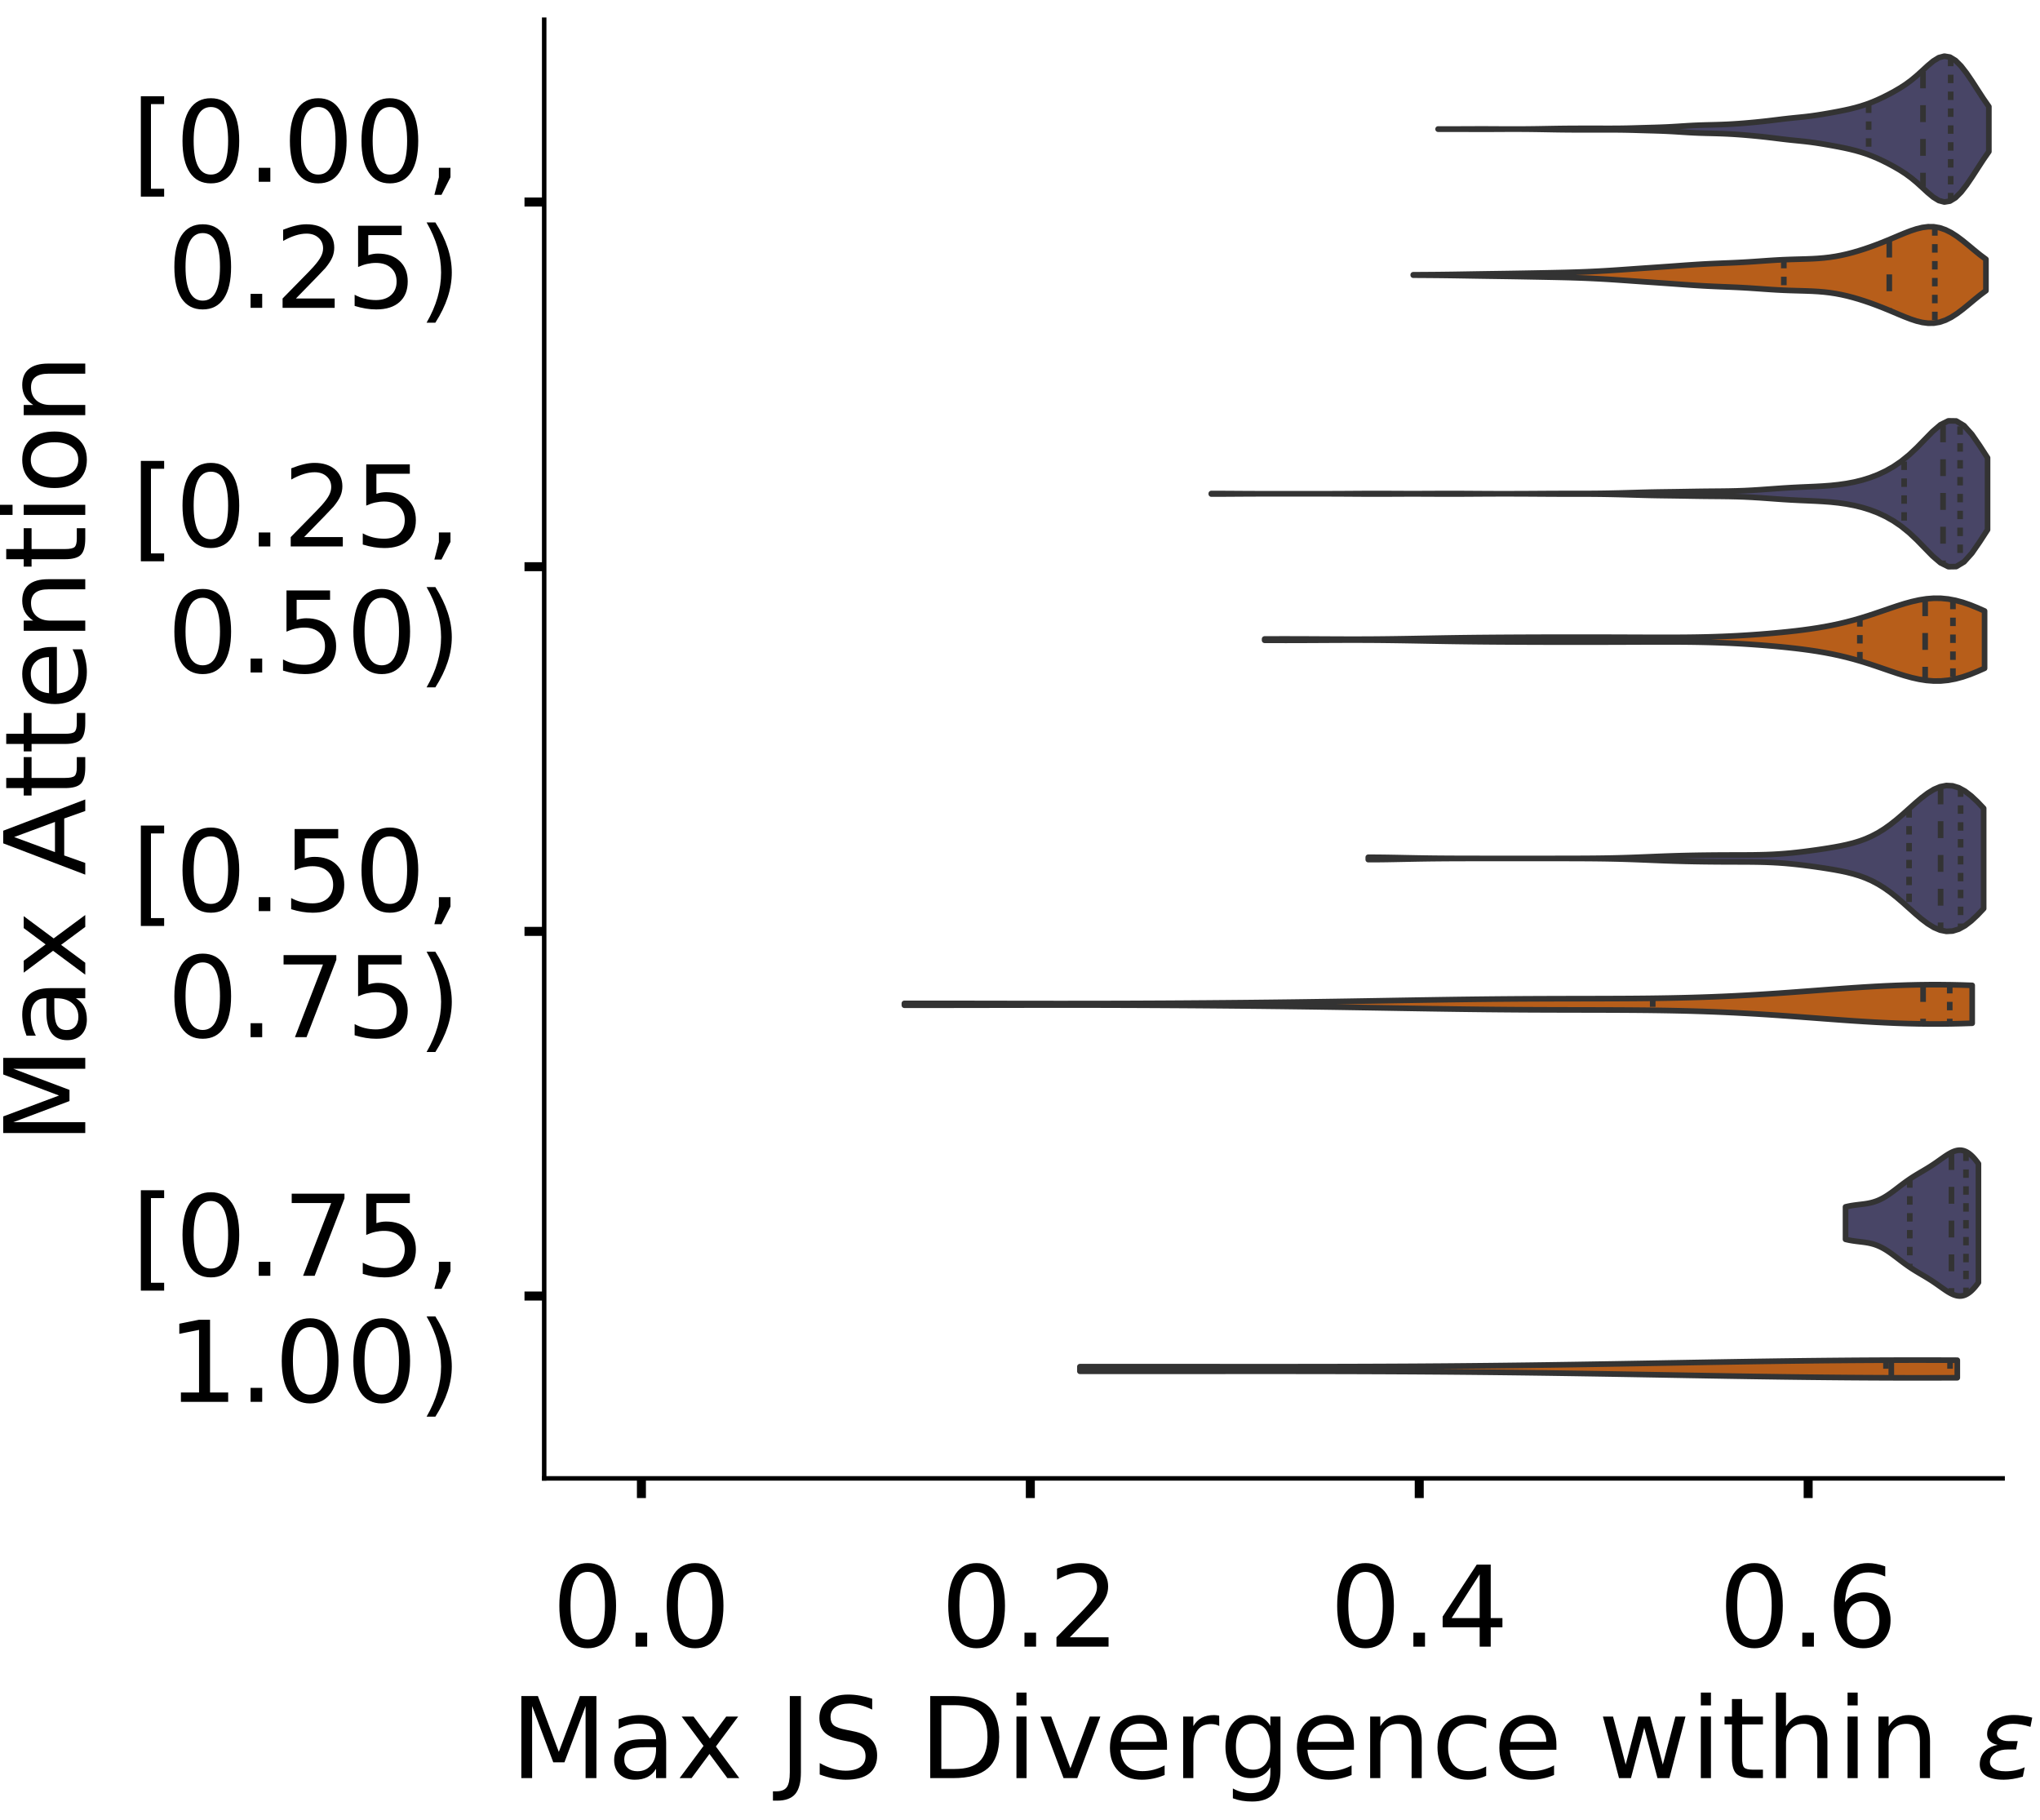 <?xml version="1.0" encoding="utf-8" standalone="no"?>
<!DOCTYPE svg PUBLIC "-//W3C//DTD SVG 1.1//EN"
  "http://www.w3.org/Graphics/SVG/1.1/DTD/svg11.dtd">
<!-- Created with matplotlib (https://matplotlib.org/) -->
<svg height="323.353pt" version="1.1" viewBox="0 0 362.497 323.353" width="362.497pt" xmlns="http://www.w3.org/2000/svg" xmlns:xlink="http://www.w3.org/1999/xlink">
 <defs>
  <style type="text/css">
*{stroke-linecap:butt;stroke-linejoin:round;}
  </style>
 </defs>
 <g id="figure_1">
  <g id="patch_1">
   <path d="M 0 323.353 
L 362.497 323.353 
L 362.497 -0 
L 0 -0 
z
" style="fill:#ffffff;"/>
  </g>
  <g id="axes_1">
   <g id="patch_2">
    <path d="M -273.813 262.653 
L -14.66 262.653 
L -14.66 3.5 
L -273.813 3.5 
z
" style="fill:#ffffff;"/>
   </g>
   <g id="patch_3">
    <path clip-path="url(#pea85bae357)" d="M -262.034 262.653 
L -256.144 262.653 
L -256.144 262.653 
L -262.034 262.653 
z
" style="fill:#43406b;opacity:0.6;stroke:#000000;stroke-linejoin:miter;stroke-width:0.5;"/>
   </g>
   <g id="patch_4">
    <path clip-path="url(#pea85bae357)" d="M -256.144 262.653 
L -250.254 262.653 
L -250.254 262.653 
L -256.144 262.653 
z
" style="fill:#43406b;opacity:0.6;stroke:#000000;stroke-linejoin:miter;stroke-width:0.5;"/>
   </g>
   <g id="patch_5">
    <path clip-path="url(#pea85bae357)" d="M -250.254 262.653 
L -244.364 262.653 
L -244.364 262.653 
L -250.254 262.653 
z
" style="fill:#43406b;opacity:0.6;stroke:#000000;stroke-linejoin:miter;stroke-width:0.5;"/>
   </g>
   <g id="patch_6">
    <path clip-path="url(#pea85bae357)" d="M -244.364 262.653 
L -238.474 262.653 
L -238.474 262.653 
L -244.364 262.653 
z
" style="fill:#43406b;opacity:0.6;stroke:#000000;stroke-linejoin:miter;stroke-width:0.5;"/>
   </g>
   <g id="patch_7">
    <path clip-path="url(#pea85bae357)" d="M -238.474 262.653 
L -232.584 262.653 
L -232.584 262.653 
L -238.474 262.653 
z
" style="fill:#43406b;opacity:0.6;stroke:#000000;stroke-linejoin:miter;stroke-width:0.5;"/>
   </g>
   <g id="patch_8">
    <path clip-path="url(#pea85bae357)" d="M -232.584 262.653 
L -226.695 262.653 
L -226.695 262.653 
L -232.584 262.653 
z
" style="fill:#43406b;opacity:0.6;stroke:#000000;stroke-linejoin:miter;stroke-width:0.5;"/>
   </g>
   <g id="patch_9">
    <path clip-path="url(#pea85bae357)" d="M -226.695 262.653 
L -220.805 262.653 
L -220.805 262.653 
L -226.695 262.653 
z
" style="fill:#43406b;opacity:0.6;stroke:#000000;stroke-linejoin:miter;stroke-width:0.5;"/>
   </g>
   <g id="patch_10">
    <path clip-path="url(#pea85bae357)" d="M -220.805 262.653 
L -214.915 262.653 
L -214.915 262.653 
L -220.805 262.653 
z
" style="fill:#43406b;opacity:0.6;stroke:#000000;stroke-linejoin:miter;stroke-width:0.5;"/>
   </g>
   <g id="patch_11">
    <path clip-path="url(#pea85bae357)" d="M -214.915 262.653 
L -209.025 262.653 
L -209.025 262.653 
L -214.915 262.653 
z
" style="fill:#43406b;opacity:0.6;stroke:#000000;stroke-linejoin:miter;stroke-width:0.5;"/>
   </g>
   <g id="patch_12">
    <path clip-path="url(#pea85bae357)" d="M -209.025 262.653 
L -203.135 262.653 
L -203.135 262.653 
L -209.025 262.653 
z
" style="fill:#43406b;opacity:0.6;stroke:#000000;stroke-linejoin:miter;stroke-width:0.5;"/>
   </g>
   <g id="patch_13">
    <path clip-path="url(#pea85bae357)" d="M -203.135 262.653 
L -197.245 262.653 
L -197.245 262.653 
L -203.135 262.653 
z
" style="fill:#43406b;opacity:0.6;stroke:#000000;stroke-linejoin:miter;stroke-width:0.5;"/>
   </g>
   <g id="patch_14">
    <path clip-path="url(#pea85bae357)" d="M -197.245 262.653 
L -191.355 262.653 
L -191.355 262.653 
L -197.245 262.653 
z
" style="fill:#43406b;opacity:0.6;stroke:#000000;stroke-linejoin:miter;stroke-width:0.5;"/>
   </g>
   <g id="patch_15">
    <path clip-path="url(#pea85bae357)" d="M -191.355 262.653 
L -185.466 262.653 
L -185.466 262.653 
L -191.355 262.653 
z
" style="fill:#43406b;opacity:0.6;stroke:#000000;stroke-linejoin:miter;stroke-width:0.5;"/>
   </g>
   <g id="patch_16">
    <path clip-path="url(#pea85bae357)" d="M -185.466 262.653 
L -179.576 262.653 
L -179.576 262.653 
L -185.466 262.653 
z
" style="fill:#43406b;opacity:0.6;stroke:#000000;stroke-linejoin:miter;stroke-width:0.5;"/>
   </g>
   <g id="patch_17">
    <path clip-path="url(#pea85bae357)" d="M -179.576 262.653 
L -173.686 262.653 
L -173.686 262.653 
L -179.576 262.653 
z
" style="fill:#43406b;opacity:0.6;stroke:#000000;stroke-linejoin:miter;stroke-width:0.5;"/>
   </g>
   <g id="patch_18">
    <path clip-path="url(#pea85bae357)" d="M -173.686 262.653 
L -167.796 262.653 
L -167.796 262.653 
L -173.686 262.653 
z
" style="fill:#43406b;opacity:0.6;stroke:#000000;stroke-linejoin:miter;stroke-width:0.5;"/>
   </g>
   <g id="patch_19">
    <path clip-path="url(#pea85bae357)" d="M -167.796 262.653 
L -161.906 262.653 
L -161.906 262.449 
L -167.796 262.449 
z
" style="fill:#43406b;opacity:0.6;stroke:#000000;stroke-linejoin:miter;stroke-width:0.5;"/>
   </g>
   <g id="patch_20">
    <path clip-path="url(#pea85bae357)" d="M -161.906 262.653 
L -156.016 262.653 
L -156.016 262.653 
L -161.906 262.653 
z
" style="fill:#43406b;opacity:0.6;stroke:#000000;stroke-linejoin:miter;stroke-width:0.5;"/>
   </g>
   <g id="patch_21">
    <path clip-path="url(#pea85bae357)" d="M -156.016 262.653 
L -150.127 262.653 
L -150.127 262.653 
L -156.016 262.653 
z
" style="fill:#43406b;opacity:0.6;stroke:#000000;stroke-linejoin:miter;stroke-width:0.5;"/>
   </g>
   <g id="patch_22">
    <path clip-path="url(#pea85bae357)" d="M -150.127 262.653 
L -144.237 262.653 
L -144.237 262.653 
L -150.127 262.653 
z
" style="fill:#43406b;opacity:0.6;stroke:#000000;stroke-linejoin:miter;stroke-width:0.5;"/>
   </g>
   <g id="patch_23">
    <path clip-path="url(#pea85bae357)" d="M -144.237 262.653 
L -138.347 262.653 
L -138.347 262.653 
L -144.237 262.653 
z
" style="fill:#43406b;opacity:0.6;stroke:#000000;stroke-linejoin:miter;stroke-width:0.5;"/>
   </g>
   <g id="patch_24">
    <path clip-path="url(#pea85bae357)" d="M -138.347 262.653 
L -132.457 262.653 
L -132.457 262.245 
L -138.347 262.245 
z
" style="fill:#43406b;opacity:0.6;stroke:#000000;stroke-linejoin:miter;stroke-width:0.5;"/>
   </g>
   <g id="patch_25">
    <path clip-path="url(#pea85bae357)" d="M -132.457 262.653 
L -126.567 262.653 
L -126.567 262.653 
L -132.457 262.653 
z
" style="fill:#43406b;opacity:0.6;stroke:#000000;stroke-linejoin:miter;stroke-width:0.5;"/>
   </g>
   <g id="patch_26">
    <path clip-path="url(#pea85bae357)" d="M -126.567 262.653 
L -120.677 262.653 
L -120.677 262.245 
L -126.567 262.245 
z
" style="fill:#43406b;opacity:0.6;stroke:#000000;stroke-linejoin:miter;stroke-width:0.5;"/>
   </g>
   <g id="patch_27">
    <path clip-path="url(#pea85bae357)" d="M -120.677 262.653 
L -114.787 262.653 
L -114.787 262.245 
L -120.677 262.245 
z
" style="fill:#43406b;opacity:0.6;stroke:#000000;stroke-linejoin:miter;stroke-width:0.5;"/>
   </g>
   <g id="patch_28">
    <path clip-path="url(#pea85bae357)" d="M -114.787 262.653 
L -108.898 262.653 
L -108.898 262.653 
L -114.787 262.653 
z
" style="fill:#43406b;opacity:0.6;stroke:#000000;stroke-linejoin:miter;stroke-width:0.5;"/>
   </g>
   <g id="patch_29">
    <path clip-path="url(#pea85bae357)" d="M -108.898 262.653 
L -103.008 262.653 
L -103.008 262.041 
L -108.898 262.041 
z
" style="fill:#43406b;opacity:0.6;stroke:#000000;stroke-linejoin:miter;stroke-width:0.5;"/>
   </g>
   <g id="patch_30">
    <path clip-path="url(#pea85bae357)" d="M -103.008 262.653 
L -97.118 262.653 
L -97.118 260.41 
L -103.008 260.41 
z
" style="fill:#43406b;opacity:0.6;stroke:#000000;stroke-linejoin:miter;stroke-width:0.5;"/>
   </g>
   <g id="patch_31">
    <path clip-path="url(#pea85bae357)" d="M -97.118 262.653 
L -91.228 262.653 
L -91.228 260.818 
L -97.118 260.818 
z
" style="fill:#43406b;opacity:0.6;stroke:#000000;stroke-linejoin:miter;stroke-width:0.5;"/>
   </g>
   <g id="patch_32">
    <path clip-path="url(#pea85bae357)" d="M -91.228 262.653 
L -85.338 262.653 
L -85.338 258.37 
L -91.228 258.37 
z
" style="fill:#43406b;opacity:0.6;stroke:#000000;stroke-linejoin:miter;stroke-width:0.5;"/>
   </g>
   <g id="patch_33">
    <path clip-path="url(#pea85bae357)" d="M -85.338 262.653 
L -79.448 262.653 
L -79.448 255.31 
L -85.338 255.31 
z
" style="fill:#43406b;opacity:0.6;stroke:#000000;stroke-linejoin:miter;stroke-width:0.5;"/>
   </g>
   <g id="patch_34">
    <path clip-path="url(#pea85bae357)" d="M -79.448 262.653 
L -73.558 262.653 
L -73.558 250.415 
L -79.448 250.415 
z
" style="fill:#43406b;opacity:0.6;stroke:#000000;stroke-linejoin:miter;stroke-width:0.5;"/>
   </g>
   <g id="patch_35">
    <path clip-path="url(#pea85bae357)" d="M -73.558 262.653 
L -67.669 262.653 
L -67.669 245.111 
L -73.558 245.111 
z
" style="fill:#43406b;opacity:0.6;stroke:#000000;stroke-linejoin:miter;stroke-width:0.5;"/>
   </g>
   <g id="patch_36">
    <path clip-path="url(#pea85bae357)" d="M -67.669 262.653 
L -61.779 262.653 
L -61.779 235.728 
L -67.669 235.728 
z
" style="fill:#43406b;opacity:0.6;stroke:#000000;stroke-linejoin:miter;stroke-width:0.5;"/>
   </g>
   <g id="patch_37">
    <path clip-path="url(#pea85bae357)" d="M -61.779 262.653 
L -55.889 262.653 
L -55.889 225.733 
L -61.779 225.733 
z
" style="fill:#43406b;opacity:0.6;stroke:#000000;stroke-linejoin:miter;stroke-width:0.5;"/>
   </g>
   <g id="patch_38">
    <path clip-path="url(#pea85bae357)" d="M -55.889 262.653 
L -49.999 262.653 
L -49.999 209.211 
L -55.889 209.211 
z
" style="fill:#43406b;opacity:0.6;stroke:#000000;stroke-linejoin:miter;stroke-width:0.5;"/>
   </g>
   <g id="patch_39">
    <path clip-path="url(#pea85bae357)" d="M -49.999 262.653 
L -44.109 262.653 
L -44.109 175.555 
L -49.999 175.555 
z
" style="fill:#43406b;opacity:0.6;stroke:#000000;stroke-linejoin:miter;stroke-width:0.5;"/>
   </g>
   <g id="patch_40">
    <path clip-path="url(#pea85bae357)" d="M -44.109 262.653 
L -38.219 262.653 
L -38.219 110.894 
L -44.109 110.894 
z
" style="fill:#43406b;opacity:0.6;stroke:#000000;stroke-linejoin:miter;stroke-width:0.5;"/>
   </g>
   <g id="patch_41">
    <path clip-path="url(#pea85bae357)" d="M -38.219 262.653 
L -32.33 262.653 
L -32.33 15.841 
L -38.219 15.841 
z
" style="fill:#43406b;opacity:0.6;stroke:#000000;stroke-linejoin:miter;stroke-width:0.5;"/>
   </g>
   <g id="patch_42">
    <path clip-path="url(#pea85bae357)" d="M -32.33 262.653 
L -26.44 262.653 
L -26.44 186.978 
L -32.33 186.978 
z
" style="fill:#43406b;opacity:0.6;stroke:#000000;stroke-linejoin:miter;stroke-width:0.5;"/>
   </g>
   <g id="patch_43">
    <path clip-path="url(#pea85bae357)" d="M -262.034 262.653 
L -256.144 262.653 
L -256.144 262.653 
L -262.034 262.653 
z
" style="fill:#d15a00;opacity:0.6;stroke:#000000;stroke-linejoin:miter;stroke-width:0.5;"/>
   </g>
   <g id="patch_44">
    <path clip-path="url(#pea85bae357)" d="M -256.144 262.653 
L -250.254 262.653 
L -250.254 262.653 
L -256.144 262.653 
z
" style="fill:#d15a00;opacity:0.6;stroke:#000000;stroke-linejoin:miter;stroke-width:0.5;"/>
   </g>
   <g id="patch_45">
    <path clip-path="url(#pea85bae357)" d="M -250.254 262.653 
L -244.364 262.653 
L -244.364 262.653 
L -250.254 262.653 
z
" style="fill:#d15a00;opacity:0.6;stroke:#000000;stroke-linejoin:miter;stroke-width:0.5;"/>
   </g>
   <g id="patch_46">
    <path clip-path="url(#pea85bae357)" d="M -244.364 262.653 
L -238.474 262.653 
L -238.474 262.653 
L -244.364 262.653 
z
" style="fill:#d15a00;opacity:0.6;stroke:#000000;stroke-linejoin:miter;stroke-width:0.5;"/>
   </g>
   <g id="patch_47">
    <path clip-path="url(#pea85bae357)" d="M -238.474 262.653 
L -232.584 262.653 
L -232.584 262.653 
L -238.474 262.653 
z
" style="fill:#d15a00;opacity:0.6;stroke:#000000;stroke-linejoin:miter;stroke-width:0.5;"/>
   </g>
   <g id="patch_48">
    <path clip-path="url(#pea85bae357)" d="M -232.584 262.653 
L -226.695 262.653 
L -226.695 262.653 
L -232.584 262.653 
z
" style="fill:#d15a00;opacity:0.6;stroke:#000000;stroke-linejoin:miter;stroke-width:0.5;"/>
   </g>
   <g id="patch_49">
    <path clip-path="url(#pea85bae357)" d="M -226.695 262.653 
L -220.805 262.653 
L -220.805 262.653 
L -226.695 262.653 
z
" style="fill:#d15a00;opacity:0.6;stroke:#000000;stroke-linejoin:miter;stroke-width:0.5;"/>
   </g>
   <g id="patch_50">
    <path clip-path="url(#pea85bae357)" d="M -220.805 262.653 
L -214.915 262.653 
L -214.915 262.149 
L -220.805 262.149 
z
" style="fill:#d15a00;opacity:0.6;stroke:#000000;stroke-linejoin:miter;stroke-width:0.5;"/>
   </g>
   <g id="patch_51">
    <path clip-path="url(#pea85bae357)" d="M -214.915 262.653 
L -209.025 262.653 
L -209.025 262.653 
L -214.915 262.653 
z
" style="fill:#d15a00;opacity:0.6;stroke:#000000;stroke-linejoin:miter;stroke-width:0.5;"/>
   </g>
   <g id="patch_52">
    <path clip-path="url(#pea85bae357)" d="M -209.025 262.653 
L -203.135 262.653 
L -203.135 262.653 
L -209.025 262.653 
z
" style="fill:#d15a00;opacity:0.6;stroke:#000000;stroke-linejoin:miter;stroke-width:0.5;"/>
   </g>
   <g id="patch_53">
    <path clip-path="url(#pea85bae357)" d="M -203.135 262.653 
L -197.245 262.653 
L -197.245 262.653 
L -203.135 262.653 
z
" style="fill:#d15a00;opacity:0.6;stroke:#000000;stroke-linejoin:miter;stroke-width:0.5;"/>
   </g>
   <g id="patch_54">
    <path clip-path="url(#pea85bae357)" d="M -197.245 262.653 
L -191.355 262.653 
L -191.355 262.653 
L -197.245 262.653 
z
" style="fill:#d15a00;opacity:0.6;stroke:#000000;stroke-linejoin:miter;stroke-width:0.5;"/>
   </g>
   <g id="patch_55">
    <path clip-path="url(#pea85bae357)" d="M -191.355 262.653 
L -185.466 262.653 
L -185.466 262.653 
L -191.355 262.653 
z
" style="fill:#d15a00;opacity:0.6;stroke:#000000;stroke-linejoin:miter;stroke-width:0.5;"/>
   </g>
   <g id="patch_56">
    <path clip-path="url(#pea85bae357)" d="M -185.466 262.653 
L -179.576 262.653 
L -179.576 262.149 
L -185.466 262.149 
z
" style="fill:#d15a00;opacity:0.6;stroke:#000000;stroke-linejoin:miter;stroke-width:0.5;"/>
   </g>
   <g id="patch_57">
    <path clip-path="url(#pea85bae357)" d="M -179.576 262.653 
L -173.686 262.653 
L -173.686 262.653 
L -179.576 262.653 
z
" style="fill:#d15a00;opacity:0.6;stroke:#000000;stroke-linejoin:miter;stroke-width:0.5;"/>
   </g>
   <g id="patch_58">
    <path clip-path="url(#pea85bae357)" d="M -173.686 262.653 
L -167.796 262.653 
L -167.796 262.653 
L -173.686 262.653 
z
" style="fill:#d15a00;opacity:0.6;stroke:#000000;stroke-linejoin:miter;stroke-width:0.5;"/>
   </g>
   <g id="patch_59">
    <path clip-path="url(#pea85bae357)" d="M -167.796 262.653 
L -161.906 262.653 
L -161.906 262.653 
L -167.796 262.653 
z
" style="fill:#d15a00;opacity:0.6;stroke:#000000;stroke-linejoin:miter;stroke-width:0.5;"/>
   </g>
   <g id="patch_60">
    <path clip-path="url(#pea85bae357)" d="M -161.906 262.653 
L -156.016 262.653 
L -156.016 262.653 
L -161.906 262.653 
z
" style="fill:#d15a00;opacity:0.6;stroke:#000000;stroke-linejoin:miter;stroke-width:0.5;"/>
   </g>
   <g id="patch_61">
    <path clip-path="url(#pea85bae357)" d="M -156.016 262.653 
L -150.127 262.653 
L -150.127 261.645 
L -156.016 261.645 
z
" style="fill:#d15a00;opacity:0.6;stroke:#000000;stroke-linejoin:miter;stroke-width:0.5;"/>
   </g>
   <g id="patch_62">
    <path clip-path="url(#pea85bae357)" d="M -150.127 262.653 
L -144.237 262.653 
L -144.237 262.149 
L -150.127 262.149 
z
" style="fill:#d15a00;opacity:0.6;stroke:#000000;stroke-linejoin:miter;stroke-width:0.5;"/>
   </g>
   <g id="patch_63">
    <path clip-path="url(#pea85bae357)" d="M -144.237 262.653 
L -138.347 262.653 
L -138.347 262.653 
L -144.237 262.653 
z
" style="fill:#d15a00;opacity:0.6;stroke:#000000;stroke-linejoin:miter;stroke-width:0.5;"/>
   </g>
   <g id="patch_64">
    <path clip-path="url(#pea85bae357)" d="M -138.347 262.653 
L -132.457 262.653 
L -132.457 262.653 
L -138.347 262.653 
z
" style="fill:#d15a00;opacity:0.6;stroke:#000000;stroke-linejoin:miter;stroke-width:0.5;"/>
   </g>
   <g id="patch_65">
    <path clip-path="url(#pea85bae357)" d="M -132.457 262.653 
L -126.567 262.653 
L -126.567 262.149 
L -132.457 262.149 
z
" style="fill:#d15a00;opacity:0.6;stroke:#000000;stroke-linejoin:miter;stroke-width:0.5;"/>
   </g>
   <g id="patch_66">
    <path clip-path="url(#pea85bae357)" d="M -126.567 262.653 
L -120.677 262.653 
L -120.677 260.636 
L -126.567 260.636 
z
" style="fill:#d15a00;opacity:0.6;stroke:#000000;stroke-linejoin:miter;stroke-width:0.5;"/>
   </g>
   <g id="patch_67">
    <path clip-path="url(#pea85bae357)" d="M -120.677 262.653 
L -114.787 262.653 
L -114.787 258.619 
L -120.677 258.619 
z
" style="fill:#d15a00;opacity:0.6;stroke:#000000;stroke-linejoin:miter;stroke-width:0.5;"/>
   </g>
   <g id="patch_68">
    <path clip-path="url(#pea85bae357)" d="M -114.787 262.653 
L -108.898 262.653 
L -108.898 258.619 
L -114.787 258.619 
z
" style="fill:#d15a00;opacity:0.6;stroke:#000000;stroke-linejoin:miter;stroke-width:0.5;"/>
   </g>
   <g id="patch_69">
    <path clip-path="url(#pea85bae357)" d="M -108.898 262.653 
L -103.008 262.653 
L -103.008 254.585 
L -108.898 254.585 
z
" style="fill:#d15a00;opacity:0.6;stroke:#000000;stroke-linejoin:miter;stroke-width:0.5;"/>
   </g>
   <g id="patch_70">
    <path clip-path="url(#pea85bae357)" d="M -103.008 262.653 
L -97.118 262.653 
L -97.118 254.585 
L -103.008 254.585 
z
" style="fill:#d15a00;opacity:0.6;stroke:#000000;stroke-linejoin:miter;stroke-width:0.5;"/>
   </g>
   <g id="patch_71">
    <path clip-path="url(#pea85bae357)" d="M -97.118 262.653 
L -91.228 262.653 
L -91.228 250.551 
L -97.118 250.551 
z
" style="fill:#d15a00;opacity:0.6;stroke:#000000;stroke-linejoin:miter;stroke-width:0.5;"/>
   </g>
   <g id="patch_72">
    <path clip-path="url(#pea85bae357)" d="M -91.228 262.653 
L -85.338 262.653 
L -85.338 243.995 
L -91.228 243.995 
z
" style="fill:#d15a00;opacity:0.6;stroke:#000000;stroke-linejoin:miter;stroke-width:0.5;"/>
   </g>
   <g id="patch_73">
    <path clip-path="url(#pea85bae357)" d="M -85.338 262.653 
L -79.448 262.653 
L -79.448 237.439 
L -85.338 237.439 
z
" style="fill:#d15a00;opacity:0.6;stroke:#000000;stroke-linejoin:miter;stroke-width:0.5;"/>
   </g>
   <g id="patch_74">
    <path clip-path="url(#pea85bae357)" d="M -79.448 262.653 
L -73.558 262.653 
L -73.558 229.875 
L -79.448 229.875 
z
" style="fill:#d15a00;opacity:0.6;stroke:#000000;stroke-linejoin:miter;stroke-width:0.5;"/>
   </g>
   <g id="patch_75">
    <path clip-path="url(#pea85bae357)" d="M -73.558 262.653 
L -67.669 262.653 
L -67.669 232.901 
L -73.558 232.901 
z
" style="fill:#d15a00;opacity:0.6;stroke:#000000;stroke-linejoin:miter;stroke-width:0.5;"/>
   </g>
   <g id="patch_76">
    <path clip-path="url(#pea85bae357)" d="M -67.669 262.653 
L -61.779 262.653 
L -61.779 216.764 
L -67.669 216.764 
z
" style="fill:#d15a00;opacity:0.6;stroke:#000000;stroke-linejoin:miter;stroke-width:0.5;"/>
   </g>
   <g id="patch_77">
    <path clip-path="url(#pea85bae357)" d="M -61.779 262.653 
L -55.889 262.653 
L -55.889 222.311 
L -61.779 222.311 
z
" style="fill:#d15a00;opacity:0.6;stroke:#000000;stroke-linejoin:miter;stroke-width:0.5;"/>
   </g>
   <g id="patch_78">
    <path clip-path="url(#pea85bae357)" d="M -55.889 262.653 
L -49.999 262.653 
L -49.999 206.174 
L -55.889 206.174 
z
" style="fill:#d15a00;opacity:0.6;stroke:#000000;stroke-linejoin:miter;stroke-width:0.5;"/>
   </g>
   <g id="patch_79">
    <path clip-path="url(#pea85bae357)" d="M -49.999 262.653 
L -44.109 262.653 
L -44.109 172.892 
L -49.999 172.892 
z
" style="fill:#d15a00;opacity:0.6;stroke:#000000;stroke-linejoin:miter;stroke-width:0.5;"/>
   </g>
   <g id="patch_80">
    <path clip-path="url(#pea85bae357)" d="M -44.109 262.653 
L -38.219 262.653 
L -38.219 120.951 
L -44.109 120.951 
z
" style="fill:#d15a00;opacity:0.6;stroke:#000000;stroke-linejoin:miter;stroke-width:0.5;"/>
   </g>
   <g id="patch_81">
    <path clip-path="url(#pea85bae357)" d="M -38.219 262.653 
L -32.33 262.653 
L -32.33 79.096 
L -38.219 79.096 
z
" style="fill:#d15a00;opacity:0.6;stroke:#000000;stroke-linejoin:miter;stroke-width:0.5;"/>
   </g>
   <g id="patch_82">
    <path clip-path="url(#pea85bae357)" d="M -32.33 262.653 
L -26.44 262.653 
L -26.44 241.978 
L -32.33 241.978 
z
" style="fill:#d15a00;opacity:0.6;stroke:#000000;stroke-linejoin:miter;stroke-width:0.5;"/>
   </g>
   <g id="matplotlib.axis_1">
    <g id="xtick_1">
     <g id="line2d_1">
      <defs>
       <path d="M 0 0 
L 0 3.5 
" id="mc96c8dd2b9" style="stroke:#000000;stroke-width:1.6;"/>
      </defs>
      <g/>
     </g>
     <g id="text_1">
      <!-- 0.0 -->
      <defs>
       <path d="M 31.781 66.406 
Q 24.172 66.406 20.328 58.906 
Q 16.5 51.422 16.5 36.375 
Q 16.5 21.391 20.328 13.891 
Q 24.172 6.391 31.781 6.391 
Q 39.453 6.391 43.281 13.891 
Q 47.125 21.391 47.125 36.375 
Q 47.125 51.422 43.281 58.906 
Q 39.453 66.406 31.781 66.406 
z
M 31.781 74.219 
Q 44.047 74.219 50.516 64.516 
Q 56.984 54.828 56.984 36.375 
Q 56.984 17.969 50.516 8.266 
Q 44.047 -1.422 31.781 -1.422 
Q 19.531 -1.422 13.062 8.266 
Q 6.594 17.969 6.594 36.375 
Q 6.594 54.828 13.062 64.516 
Q 19.531 74.219 31.781 74.219 
z
" id="DejaVuSans-48"/>
       <path d="M 10.688 12.406 
L 21 12.406 
L 21 0 
L 10.688 0 
z
" id="DejaVuSans-46"/>
      </defs>
      <g transform="translate(-277.937 292.55)scale(0.2 -0.2)">
       <use xlink:href="#DejaVuSans-48"/>
       <use x="63.623" xlink:href="#DejaVuSans-46"/>
       <use x="95.41" xlink:href="#DejaVuSans-48"/>
      </g>
     </g>
    </g>
    <g id="xtick_2">
     <g id="line2d_2">
      <g/>
     </g>
     <g id="text_2">
      <!-- 0.2 -->
      <defs>
       <path d="M 19.188 8.297 
L 53.609 8.297 
L 53.609 0 
L 7.328 0 
L 7.328 8.297 
Q 12.938 14.109 22.625 23.891 
Q 32.328 33.688 34.812 36.531 
Q 39.547 41.844 41.422 45.531 
Q 43.312 49.219 43.312 52.781 
Q 43.312 58.594 39.234 62.25 
Q 35.156 65.922 28.609 65.922 
Q 23.969 65.922 18.812 64.312 
Q 13.672 62.703 7.812 59.422 
L 7.812 69.391 
Q 13.766 71.781 18.938 73 
Q 24.125 74.219 28.422 74.219 
Q 39.75 74.219 46.484 68.547 
Q 53.219 62.891 53.219 53.422 
Q 53.219 48.922 51.531 44.891 
Q 49.859 40.875 45.406 35.406 
Q 44.188 33.984 37.641 27.219 
Q 31.109 20.453 19.188 8.297 
z
" id="DejaVuSans-50"/>
      </defs>
      <g transform="translate(-210.624 292.55)scale(0.2 -0.2)">
       <use xlink:href="#DejaVuSans-48"/>
       <use x="63.623" xlink:href="#DejaVuSans-46"/>
       <use x="95.41" xlink:href="#DejaVuSans-50"/>
      </g>
     </g>
    </g>
    <g id="xtick_3">
     <g id="line2d_3">
      <g/>
     </g>
     <g id="text_3">
      <!-- 0.4 -->
      <defs>
       <path d="M 37.797 64.312 
L 12.891 25.391 
L 37.797 25.391 
z
M 35.203 72.906 
L 47.609 72.906 
L 47.609 25.391 
L 58.016 25.391 
L 58.016 17.188 
L 47.609 17.188 
L 47.609 0 
L 37.797 0 
L 37.797 17.188 
L 4.891 17.188 
L 4.891 26.703 
z
" id="DejaVuSans-52"/>
      </defs>
      <g transform="translate(-143.312 292.55)scale(0.2 -0.2)">
       <use xlink:href="#DejaVuSans-48"/>
       <use x="63.623" xlink:href="#DejaVuSans-46"/>
       <use x="95.41" xlink:href="#DejaVuSans-52"/>
      </g>
     </g>
    </g>
    <g id="xtick_4">
     <g id="line2d_4">
      <g/>
     </g>
     <g id="text_4">
      <!-- 0.6 -->
      <defs>
       <path d="M 33.016 40.375 
Q 26.375 40.375 22.484 35.828 
Q 18.609 31.297 18.609 23.391 
Q 18.609 15.531 22.484 10.953 
Q 26.375 6.391 33.016 6.391 
Q 39.656 6.391 43.531 10.953 
Q 47.406 15.531 47.406 23.391 
Q 47.406 31.297 43.531 35.828 
Q 39.656 40.375 33.016 40.375 
z
M 52.594 71.297 
L 52.594 62.312 
Q 48.875 64.062 45.094 64.984 
Q 41.312 65.922 37.594 65.922 
Q 27.828 65.922 22.672 59.328 
Q 17.531 52.734 16.797 39.406 
Q 19.672 43.656 24.016 45.922 
Q 28.375 48.188 33.594 48.188 
Q 44.578 48.188 50.953 41.516 
Q 57.328 34.859 57.328 23.391 
Q 57.328 12.156 50.688 5.359 
Q 44.047 -1.422 33.016 -1.422 
Q 20.359 -1.422 13.672 8.266 
Q 6.984 17.969 6.984 36.375 
Q 6.984 53.656 15.188 63.938 
Q 23.391 74.219 37.203 74.219 
Q 40.922 74.219 44.703 73.484 
Q 48.484 72.75 52.594 71.297 
z
" id="DejaVuSans-54"/>
      </defs>
      <g transform="translate(-75.999 292.55)scale(0.2 -0.2)">
       <use xlink:href="#DejaVuSans-48"/>
       <use x="63.623" xlink:href="#DejaVuSans-46"/>
       <use x="95.41" xlink:href="#DejaVuSans-54"/>
      </g>
     </g>
    </g>
    <g id="text_5">
     <!--   -->
     <defs>
      <path id="DejaVuSans-32"/>
     </defs>
     <g transform="translate(-147.415 315.906)scale(0.2 -0.2)">
      <use xlink:href="#DejaVuSans-32"/>
     </g>
    </g>
   </g>
   <g id="matplotlib.axis_2">
    <g id="ytick_1">
     <g id="line2d_5">
      <defs>
       <path d="M 0 0 
L -3.5 0 
" id="m20d6bf6bd1" style="stroke:#000000;stroke-width:1.6;"/>
      </defs>
      <g/>
     </g>
     <g id="text_6">
      <!-- 0.0 -->
      <g transform="translate(-320.32 270.252)scale(0.2 -0.2)">
       <use xlink:href="#DejaVuSans-48"/>
       <use x="63.623" xlink:href="#DejaVuSans-46"/>
       <use x="95.41" xlink:href="#DejaVuSans-48"/>
      </g>
     </g>
    </g>
    <g id="ytick_2">
     <g id="line2d_6">
      <g/>
     </g>
     <g id="text_7">
      <!-- 0.1 -->
      <defs>
       <path d="M 12.406 8.297 
L 28.516 8.297 
L 28.516 63.922 
L 10.984 60.406 
L 10.984 69.391 
L 28.422 72.906 
L 38.281 72.906 
L 38.281 8.297 
L 54.391 8.297 
L 54.391 0 
L 12.406 0 
z
" id="DejaVuSans-49"/>
      </defs>
      <g transform="translate(-320.32 197.636)scale(0.2 -0.2)">
       <use xlink:href="#DejaVuSans-48"/>
       <use x="63.623" xlink:href="#DejaVuSans-46"/>
       <use x="95.41" xlink:href="#DejaVuSans-49"/>
      </g>
     </g>
    </g>
    <g id="ytick_3">
     <g id="line2d_7">
      <g/>
     </g>
     <g id="text_8">
      <!-- 0.2 -->
      <g transform="translate(-320.32 125.02)scale(0.2 -0.2)">
       <use xlink:href="#DejaVuSans-48"/>
       <use x="63.623" xlink:href="#DejaVuSans-46"/>
       <use x="95.41" xlink:href="#DejaVuSans-50"/>
      </g>
     </g>
    </g>
    <g id="ytick_4">
     <g id="line2d_8">
      <g/>
     </g>
     <g id="text_9">
      <!-- 0.3 -->
      <defs>
       <path d="M 40.578 39.312 
Q 47.656 37.797 51.625 33 
Q 55.609 28.219 55.609 21.188 
Q 55.609 10.406 48.188 4.484 
Q 40.766 -1.422 27.094 -1.422 
Q 22.516 -1.422 17.656 -0.516 
Q 12.797 0.391 7.625 2.203 
L 7.625 11.719 
Q 11.719 9.328 16.594 8.109 
Q 21.484 6.891 26.812 6.891 
Q 36.078 6.891 40.938 10.547 
Q 45.797 14.203 45.797 21.188 
Q 45.797 27.641 41.281 31.266 
Q 36.766 34.906 28.719 34.906 
L 20.219 34.906 
L 20.219 43.016 
L 29.109 43.016 
Q 36.375 43.016 40.234 45.922 
Q 44.094 48.828 44.094 54.297 
Q 44.094 59.906 40.109 62.906 
Q 36.141 65.922 28.719 65.922 
Q 24.656 65.922 20.016 65.031 
Q 15.375 64.156 9.812 62.312 
L 9.812 71.094 
Q 15.438 72.656 20.344 73.438 
Q 25.25 74.219 29.594 74.219 
Q 40.828 74.219 47.359 69.109 
Q 53.906 64.016 53.906 55.328 
Q 53.906 49.266 50.438 45.094 
Q 46.969 40.922 40.578 39.312 
z
" id="DejaVuSans-51"/>
      </defs>
      <g transform="translate(-320.32 52.404)scale(0.2 -0.2)">
       <use xlink:href="#DejaVuSans-48"/>
       <use x="63.623" xlink:href="#DejaVuSans-46"/>
       <use x="95.41" xlink:href="#DejaVuSans-51"/>
      </g>
     </g>
    </g>
    <g id="text_10">
     <!--   -->
     <g transform="translate(-327.98 135.873)rotate(-90)scale(0.176 -0.176)">
      <use xlink:href="#DejaVuSans-32"/>
     </g>
    </g>
   </g>
   <g id="patch_83">
    <path style="fill:none;stroke:#000000;stroke-linecap:square;stroke-linejoin:miter;stroke-width:0.8;"/>
   </g>
   <g id="patch_84">
    <path style="fill:none;stroke:#000000;stroke-linecap:square;stroke-linejoin:miter;stroke-width:0.8;"/>
   </g>
  </g>
  <g id="axes_2">
   <g id="patch_85">
    <path d="M 96.7 262.653 
L 355.853 262.653 
L 355.853 3.5 
L 96.7 3.5 
z
" style="fill:#ffffff;"/>
   </g>
   <g id="PolyCollection_1">
    <defs>
     <path d="M 255.545 -300.403 
L 255.545 -300.431 
L 256.533 -300.431 
L 257.522 -300.43 
L 258.51 -300.43 
L 259.499 -300.431 
L 260.487 -300.435 
L 261.476 -300.439 
L 262.464 -300.442 
L 263.453 -300.443 
L 264.441 -300.441 
L 265.43 -300.436 
L 266.418 -300.431 
L 267.407 -300.426 
L 268.396 -300.424 
L 269.384 -300.423 
L 270.373 -300.426 
L 271.361 -300.433 
L 272.35 -300.444 
L 273.338 -300.458 
L 274.327 -300.475 
L 275.315 -300.493 
L 276.304 -300.51 
L 277.292 -300.525 
L 278.281 -300.536 
L 279.269 -300.543 
L 280.258 -300.547 
L 281.246 -300.549 
L 282.235 -300.55 
L 283.223 -300.55 
L 284.212 -300.548 
L 285.2 -300.547 
L 286.189 -300.546 
L 287.178 -300.549 
L 288.166 -300.559 
L 289.155 -300.576 
L 290.143 -300.6 
L 291.132 -300.629 
L 292.12 -300.658 
L 293.109 -300.686 
L 294.097 -300.713 
L 295.086 -300.745 
L 296.074 -300.784 
L 297.063 -300.835 
L 298.051 -300.894 
L 299.04 -300.958 
L 300.028 -301.02 
L 301.017 -301.073 
L 302.005 -301.114 
L 302.994 -301.145 
L 303.983 -301.169 
L 304.971 -301.194 
L 305.96 -301.226 
L 306.948 -301.268 
L 307.937 -301.322 
L 308.925 -301.388 
L 309.914 -301.463 
L 310.902 -301.548 
L 311.891 -301.639 
L 312.879 -301.739 
L 313.868 -301.846 
L 314.856 -301.963 
L 315.845 -302.085 
L 316.833 -302.206 
L 317.822 -302.318 
L 318.81 -302.421 
L 319.799 -302.519 
L 320.787 -302.623 
L 321.776 -302.742 
L 322.765 -302.882 
L 323.753 -303.038 
L 324.742 -303.207 
L 325.73 -303.383 
L 326.719 -303.568 
L 327.707 -303.766 
L 328.696 -303.984 
L 329.684 -304.23 
L 330.673 -304.512 
L 331.661 -304.835 
L 332.65 -305.205 
L 333.638 -305.624 
L 334.627 -306.087 
L 335.615 -306.586 
L 336.604 -307.12 
L 337.592 -307.696 
L 338.581 -308.334 
L 339.569 -309.057 
L 340.558 -309.875 
L 341.547 -310.768 
L 342.535 -311.678 
L 343.524 -312.503 
L 344.512 -313.11 
L 345.501 -313.375 
L 346.489 -313.212 
L 347.478 -312.61 
L 348.466 -311.621 
L 349.455 -310.346 
L 350.443 -308.894 
L 351.432 -307.365 
L 352.42 -305.845 
L 353.409 -304.417 
L 353.409 -296.417 
L 353.409 -296.417 
L 352.42 -294.989 
L 351.432 -293.468 
L 350.443 -291.94 
L 349.455 -290.488 
L 348.466 -289.213 
L 347.478 -288.224 
L 346.489 -287.621 
L 345.501 -287.459 
L 344.512 -287.724 
L 343.524 -288.331 
L 342.535 -289.155 
L 341.547 -290.065 
L 340.558 -290.959 
L 339.569 -291.776 
L 338.581 -292.499 
L 337.592 -293.138 
L 336.604 -293.714 
L 335.615 -294.248 
L 334.627 -294.747 
L 333.638 -295.21 
L 332.65 -295.629 
L 331.661 -295.999 
L 330.673 -296.322 
L 329.684 -296.604 
L 328.696 -296.85 
L 327.707 -297.068 
L 326.719 -297.266 
L 325.73 -297.451 
L 324.742 -297.627 
L 323.753 -297.796 
L 322.765 -297.952 
L 321.776 -298.091 
L 320.787 -298.211 
L 319.799 -298.315 
L 318.81 -298.413 
L 317.822 -298.515 
L 316.833 -298.628 
L 315.845 -298.749 
L 314.856 -298.871 
L 313.868 -298.987 
L 312.879 -299.095 
L 311.891 -299.194 
L 310.902 -299.286 
L 309.914 -299.37 
L 308.925 -299.446 
L 307.937 -299.511 
L 306.948 -299.565 
L 305.96 -299.608 
L 304.971 -299.64 
L 303.983 -299.665 
L 302.994 -299.689 
L 302.005 -299.719 
L 301.017 -299.76 
L 300.028 -299.814 
L 299.04 -299.875 
L 298.051 -299.939 
L 297.063 -299.999 
L 296.074 -300.049 
L 295.086 -300.089 
L 294.097 -300.12 
L 293.109 -300.148 
L 292.12 -300.176 
L 291.132 -300.205 
L 290.143 -300.234 
L 289.155 -300.258 
L 288.166 -300.275 
L 287.178 -300.284 
L 286.189 -300.287 
L 285.2 -300.287 
L 284.212 -300.285 
L 283.223 -300.284 
L 282.235 -300.284 
L 281.246 -300.284 
L 280.258 -300.287 
L 279.269 -300.291 
L 278.281 -300.298 
L 277.292 -300.309 
L 276.304 -300.323 
L 275.315 -300.341 
L 274.327 -300.359 
L 273.338 -300.376 
L 272.35 -300.39 
L 271.361 -300.401 
L 270.373 -300.407 
L 269.384 -300.41 
L 268.396 -300.41 
L 267.407 -300.407 
L 266.418 -300.403 
L 265.43 -300.397 
L 264.441 -300.393 
L 263.453 -300.391 
L 262.464 -300.392 
L 261.476 -300.395 
L 260.487 -300.399 
L 259.499 -300.402 
L 258.51 -300.404 
L 257.522 -300.404 
L 256.533 -300.403 
L 255.545 -300.403 
z
" id="m35960fcfa8" style="stroke:#333333;"/>
    </defs>
    <g clip-path="url(#p0d2c287475)">
     <use style="fill:#484566;stroke:#333333;" x="0" xlink:href="#m35960fcfa8" y="323.353"/>
    </g>
   </g>
   <g id="PolyCollection_2">
    <defs>
     <path d="M 251.127 -274.466 
L 251.127 -274.537 
L 252.155 -274.543 
L 253.183 -274.549 
L 254.211 -274.557 
L 255.239 -274.565 
L 256.267 -274.576 
L 257.295 -274.589 
L 258.323 -274.603 
L 259.351 -274.62 
L 260.378 -274.637 
L 261.406 -274.655 
L 262.434 -274.672 
L 263.462 -274.688 
L 264.49 -274.704 
L 265.518 -274.718 
L 266.546 -274.733 
L 267.574 -274.748 
L 268.602 -274.764 
L 269.63 -274.781 
L 270.657 -274.799 
L 271.685 -274.818 
L 272.713 -274.837 
L 273.741 -274.856 
L 274.769 -274.876 
L 275.797 -274.896 
L 276.825 -274.918 
L 277.853 -274.942 
L 278.881 -274.969 
L 279.909 -275 
L 280.936 -275.035 
L 281.964 -275.076 
L 282.992 -275.122 
L 284.02 -275.173 
L 285.048 -275.231 
L 286.076 -275.293 
L 287.104 -275.36 
L 288.132 -275.43 
L 289.16 -275.502 
L 290.188 -275.575 
L 291.215 -275.647 
L 292.243 -275.718 
L 293.271 -275.789 
L 294.299 -275.859 
L 295.327 -275.931 
L 296.355 -276.003 
L 297.383 -276.077 
L 298.411 -276.152 
L 299.439 -276.227 
L 300.467 -276.298 
L 301.494 -276.366 
L 302.522 -276.428 
L 303.55 -276.483 
L 304.578 -276.531 
L 305.606 -276.575 
L 306.634 -276.616 
L 307.662 -276.658 
L 308.69 -276.704 
L 309.718 -276.757 
L 310.746 -276.818 
L 311.773 -276.886 
L 312.801 -276.958 
L 313.829 -277.031 
L 314.857 -277.1 
L 315.885 -277.162 
L 316.913 -277.213 
L 317.941 -277.253 
L 318.969 -277.285 
L 319.997 -277.313 
L 321.025 -277.343 
L 322.052 -277.384 
L 323.08 -277.444 
L 324.108 -277.53 
L 325.136 -277.649 
L 326.164 -277.806 
L 327.192 -278 
L 328.22 -278.232 
L 329.248 -278.5 
L 330.276 -278.798 
L 331.304 -279.125 
L 332.331 -279.477 
L 333.359 -279.853 
L 334.387 -280.25 
L 335.415 -280.666 
L 336.443 -281.096 
L 337.471 -281.531 
L 338.499 -281.955 
L 339.527 -282.349 
L 340.555 -282.687 
L 341.583 -282.938 
L 342.61 -283.072 
L 343.638 -283.061 
L 344.666 -282.885 
L 345.694 -282.536 
L 346.722 -282.021 
L 347.75 -281.36 
L 348.778 -280.589 
L 349.806 -279.75 
L 350.834 -278.893 
L 351.862 -278.061 
L 352.889 -277.295 
L 352.889 -271.708 
L 352.889 -271.708 
L 351.862 -270.942 
L 350.834 -270.11 
L 349.806 -269.253 
L 348.778 -268.414 
L 347.75 -267.643 
L 346.722 -266.982 
L 345.694 -266.467 
L 344.666 -266.118 
L 343.638 -265.942 
L 342.61 -265.931 
L 341.583 -266.065 
L 340.555 -266.316 
L 339.527 -266.654 
L 338.499 -267.048 
L 337.471 -267.472 
L 336.443 -267.907 
L 335.415 -268.337 
L 334.387 -268.753 
L 333.359 -269.15 
L 332.331 -269.526 
L 331.304 -269.878 
L 330.276 -270.205 
L 329.248 -270.503 
L 328.22 -270.771 
L 327.192 -271.003 
L 326.164 -271.197 
L 325.136 -271.354 
L 324.108 -271.473 
L 323.08 -271.559 
L 322.052 -271.619 
L 321.025 -271.66 
L 319.997 -271.69 
L 318.969 -271.718 
L 317.941 -271.75 
L 316.913 -271.79 
L 315.885 -271.841 
L 314.857 -271.903 
L 313.829 -271.972 
L 312.801 -272.045 
L 311.773 -272.117 
L 310.746 -272.185 
L 309.718 -272.246 
L 308.69 -272.299 
L 307.662 -272.345 
L 306.634 -272.387 
L 305.606 -272.428 
L 304.578 -272.472 
L 303.55 -272.52 
L 302.522 -272.575 
L 301.494 -272.637 
L 300.467 -272.705 
L 299.439 -272.776 
L 298.411 -272.851 
L 297.383 -272.926 
L 296.355 -273 
L 295.327 -273.072 
L 294.299 -273.144 
L 293.271 -273.214 
L 292.243 -273.285 
L 291.215 -273.356 
L 290.188 -273.428 
L 289.16 -273.501 
L 288.132 -273.573 
L 287.104 -273.643 
L 286.076 -273.71 
L 285.048 -273.772 
L 284.02 -273.83 
L 282.992 -273.881 
L 281.964 -273.927 
L 280.936 -273.968 
L 279.909 -274.003 
L 278.881 -274.034 
L 277.853 -274.061 
L 276.825 -274.085 
L 275.797 -274.107 
L 274.769 -274.127 
L 273.741 -274.147 
L 272.713 -274.166 
L 271.685 -274.185 
L 270.657 -274.204 
L 269.63 -274.222 
L 268.602 -274.239 
L 267.574 -274.255 
L 266.546 -274.27 
L 265.518 -274.285 
L 264.49 -274.299 
L 263.462 -274.315 
L 262.434 -274.331 
L 261.406 -274.348 
L 260.378 -274.366 
L 259.351 -274.383 
L 258.323 -274.4 
L 257.295 -274.414 
L 256.267 -274.427 
L 255.239 -274.438 
L 254.211 -274.446 
L 253.183 -274.454 
L 252.155 -274.46 
L 251.127 -274.466 
z
" id="mf07b30e31d" style="stroke:#333333;"/>
    </defs>
    <g clip-path="url(#p0d2c287475)">
     <use style="fill:#b75e1a;stroke:#333333;" x="0" xlink:href="#mf07b30e31d" y="323.353"/>
    </g>
   </g>
   <g id="PolyCollection_3">
    <defs>
     <path d="M 215.241 -235.584 
L 215.241 -235.673 
L 216.634 -235.67 
L 218.027 -235.664 
L 219.42 -235.655 
L 220.814 -235.646 
L 222.207 -235.639 
L 223.6 -235.634 
L 224.994 -235.631 
L 226.387 -235.63 
L 227.78 -235.629 
L 229.174 -235.629 
L 230.567 -235.629 
L 231.96 -235.629 
L 233.353 -235.63 
L 234.747 -235.631 
L 236.14 -235.634 
L 237.533 -235.639 
L 238.927 -235.646 
L 240.32 -235.655 
L 241.713 -235.664 
L 243.107 -235.67 
L 244.5 -235.673 
L 245.893 -235.671 
L 247.286 -235.665 
L 248.68 -235.658 
L 250.073 -235.653 
L 251.466 -235.652 
L 252.86 -235.656 
L 254.253 -235.662 
L 255.646 -235.668 
L 257.04 -235.672 
L 258.433 -235.672 
L 259.826 -235.667 
L 261.219 -235.659 
L 262.613 -235.65 
L 264.006 -235.642 
L 265.399 -235.636 
L 266.793 -235.634 
L 268.186 -235.634 
L 269.579 -235.637 
L 270.973 -235.642 
L 272.366 -235.65 
L 273.759 -235.659 
L 275.153 -235.668 
L 276.546 -235.674 
L 277.939 -235.677 
L 279.332 -235.677 
L 280.726 -235.677 
L 282.119 -235.68 
L 283.512 -235.689 
L 284.906 -235.706 
L 286.299 -235.73 
L 287.692 -235.762 
L 289.086 -235.8 
L 290.479 -235.841 
L 291.872 -235.881 
L 293.265 -235.915 
L 294.659 -235.941 
L 296.052 -235.961 
L 297.445 -235.979 
L 298.839 -236.001 
L 300.232 -236.025 
L 301.625 -236.048 
L 303.019 -236.066 
L 304.412 -236.078 
L 305.805 -236.09 
L 307.198 -236.108 
L 308.592 -236.139 
L 309.985 -236.188 
L 311.378 -236.258 
L 312.772 -236.345 
L 314.165 -236.444 
L 315.558 -236.546 
L 316.952 -236.643 
L 318.345 -236.727 
L 319.738 -236.797 
L 321.131 -236.858 
L 322.525 -236.92 
L 323.918 -236.997 
L 325.311 -237.101 
L 326.705 -237.248 
L 328.098 -237.448 
L 329.491 -237.712 
L 330.885 -238.053 
L 332.278 -238.483 
L 333.671 -239.016 
L 335.064 -239.668 
L 336.458 -240.458 
L 337.851 -241.409 
L 339.244 -242.54 
L 340.638 -243.848 
L 342.031 -245.281 
L 343.424 -246.702 
L 344.818 -247.892 
L 346.211 -248.586 
L 347.604 -248.564 
L 348.997 -247.733 
L 350.391 -246.185 
L 351.784 -244.17 
L 353.177 -242.018 
L 353.177 -229.239 
L 353.177 -229.239 
L 351.784 -227.087 
L 350.391 -225.072 
L 348.997 -223.524 
L 347.604 -222.693 
L 346.211 -222.671 
L 344.818 -223.365 
L 343.424 -224.555 
L 342.031 -225.976 
L 340.638 -227.409 
L 339.244 -228.718 
L 337.851 -229.848 
L 336.458 -230.799 
L 335.064 -231.589 
L 333.671 -232.241 
L 332.278 -232.774 
L 330.885 -233.204 
L 329.491 -233.545 
L 328.098 -233.809 
L 326.705 -234.009 
L 325.311 -234.156 
L 323.918 -234.26 
L 322.525 -234.337 
L 321.131 -234.399 
L 319.738 -234.46 
L 318.345 -234.53 
L 316.952 -234.614 
L 315.558 -234.711 
L 314.165 -234.813 
L 312.772 -234.912 
L 311.378 -234.999 
L 309.985 -235.069 
L 308.592 -235.118 
L 307.198 -235.149 
L 305.805 -235.167 
L 304.412 -235.179 
L 303.019 -235.191 
L 301.625 -235.209 
L 300.232 -235.232 
L 298.839 -235.256 
L 297.445 -235.278 
L 296.052 -235.296 
L 294.659 -235.316 
L 293.265 -235.342 
L 291.872 -235.376 
L 290.479 -235.416 
L 289.086 -235.457 
L 287.692 -235.495 
L 286.299 -235.527 
L 284.906 -235.551 
L 283.512 -235.568 
L 282.119 -235.577 
L 280.726 -235.58 
L 279.332 -235.58 
L 277.939 -235.58 
L 276.546 -235.583 
L 275.153 -235.589 
L 273.759 -235.598 
L 272.366 -235.607 
L 270.973 -235.615 
L 269.579 -235.62 
L 268.186 -235.623 
L 266.793 -235.623 
L 265.399 -235.621 
L 264.006 -235.615 
L 262.613 -235.607 
L 261.219 -235.598 
L 259.826 -235.59 
L 258.433 -235.585 
L 257.04 -235.585 
L 255.646 -235.589 
L 254.253 -235.595 
L 252.86 -235.601 
L 251.466 -235.605 
L 250.073 -235.604 
L 248.68 -235.599 
L 247.286 -235.592 
L 245.893 -235.586 
L 244.5 -235.584 
L 243.107 -235.587 
L 241.713 -235.593 
L 240.32 -235.602 
L 238.927 -235.611 
L 237.533 -235.618 
L 236.14 -235.623 
L 234.747 -235.626 
L 233.353 -235.627 
L 231.96 -235.628 
L 230.567 -235.628 
L 229.174 -235.628 
L 227.78 -235.628 
L 226.387 -235.627 
L 224.994 -235.626 
L 223.6 -235.623 
L 222.207 -235.618 
L 220.814 -235.611 
L 219.42 -235.602 
L 218.027 -235.593 
L 216.634 -235.587 
L 215.241 -235.584 
z
" id="m004f14633d" style="stroke:#333333;"/>
    </defs>
    <g clip-path="url(#p0d2c287475)">
     <use style="fill:#484566;stroke:#333333;" x="0" xlink:href="#m004f14633d" y="323.353"/>
    </g>
   </g>
   <g id="PolyCollection_4">
    <defs>
     <path d="M 224.715 -209.598 
L 224.715 -209.829 
L 226.007 -209.834 
L 227.3 -209.836 
L 228.592 -209.837 
L 229.884 -209.835 
L 231.176 -209.832 
L 232.469 -209.827 
L 233.761 -209.82 
L 235.053 -209.814 
L 236.345 -209.807 
L 237.638 -209.801 
L 238.93 -209.797 
L 240.222 -209.795 
L 241.515 -209.796 
L 242.807 -209.8 
L 244.099 -209.807 
L 245.391 -209.818 
L 246.684 -209.832 
L 247.976 -209.849 
L 249.268 -209.869 
L 250.56 -209.89 
L 251.853 -209.913 
L 253.145 -209.937 
L 254.437 -209.961 
L 255.729 -209.984 
L 257.022 -210.006 
L 258.314 -210.026 
L 259.606 -210.045 
L 260.899 -210.061 
L 262.191 -210.076 
L 263.483 -210.088 
L 264.775 -210.099 
L 266.068 -210.109 
L 267.36 -210.117 
L 268.652 -210.124 
L 269.944 -210.131 
L 271.237 -210.136 
L 272.529 -210.141 
L 273.821 -210.145 
L 275.113 -210.149 
L 276.406 -210.152 
L 277.698 -210.153 
L 278.99 -210.155 
L 280.283 -210.155 
L 281.575 -210.154 
L 282.867 -210.153 
L 284.159 -210.151 
L 285.452 -210.148 
L 286.744 -210.144 
L 288.036 -210.14 
L 289.328 -210.135 
L 290.621 -210.131 
L 291.913 -210.126 
L 293.205 -210.122 
L 294.497 -210.119 
L 295.79 -210.118 
L 297.082 -210.12 
L 298.374 -210.125 
L 299.667 -210.134 
L 300.959 -210.149 
L 302.251 -210.171 
L 303.543 -210.2 
L 304.836 -210.238 
L 306.128 -210.285 
L 307.42 -210.341 
L 308.712 -210.406 
L 310.005 -210.482 
L 311.297 -210.566 
L 312.589 -210.659 
L 313.881 -210.762 
L 315.174 -210.873 
L 316.466 -210.994 
L 317.758 -211.125 
L 319.051 -211.269 
L 320.343 -211.427 
L 321.635 -211.603 
L 322.927 -211.799 
L 324.22 -212.018 
L 325.512 -212.264 
L 326.804 -212.54 
L 328.096 -212.848 
L 329.389 -213.189 
L 330.681 -213.562 
L 331.973 -213.965 
L 333.265 -214.392 
L 334.558 -214.833 
L 335.85 -215.278 
L 337.142 -215.712 
L 338.435 -216.116 
L 339.727 -216.472 
L 341.019 -216.761 
L 342.311 -216.964 
L 343.604 -217.067 
L 344.896 -217.058 
L 346.188 -216.932 
L 347.48 -216.691 
L 348.773 -216.341 
L 350.065 -215.897 
L 351.357 -215.377 
L 352.649 -214.805 
L 352.649 -204.621 
L 352.649 -204.621 
L 351.357 -204.049 
L 350.065 -203.529 
L 348.773 -203.085 
L 347.48 -202.736 
L 346.188 -202.494 
L 344.896 -202.368 
L 343.604 -202.36 
L 342.311 -202.462 
L 341.019 -202.666 
L 339.727 -202.954 
L 338.435 -203.31 
L 337.142 -203.715 
L 335.85 -204.148 
L 334.558 -204.593 
L 333.265 -205.035 
L 331.973 -205.461 
L 330.681 -205.864 
L 329.389 -206.237 
L 328.096 -206.578 
L 326.804 -206.886 
L 325.512 -207.162 
L 324.22 -207.408 
L 322.927 -207.628 
L 321.635 -207.823 
L 320.343 -207.999 
L 319.051 -208.157 
L 317.758 -208.301 
L 316.466 -208.433 
L 315.174 -208.554 
L 313.881 -208.665 
L 312.589 -208.767 
L 311.297 -208.86 
L 310.005 -208.945 
L 308.712 -209.02 
L 307.42 -209.086 
L 306.128 -209.142 
L 304.836 -209.188 
L 303.543 -209.226 
L 302.251 -209.255 
L 300.959 -209.277 
L 299.667 -209.292 
L 298.374 -209.302 
L 297.082 -209.306 
L 295.79 -209.308 
L 294.497 -209.307 
L 293.205 -209.304 
L 291.913 -209.3 
L 290.621 -209.296 
L 289.328 -209.291 
L 288.036 -209.286 
L 286.744 -209.282 
L 285.452 -209.279 
L 284.159 -209.276 
L 282.867 -209.274 
L 281.575 -209.272 
L 280.283 -209.272 
L 278.99 -209.272 
L 277.698 -209.273 
L 276.406 -209.275 
L 275.113 -209.278 
L 273.821 -209.281 
L 272.529 -209.285 
L 271.237 -209.29 
L 269.944 -209.296 
L 268.652 -209.302 
L 267.36 -209.309 
L 266.068 -209.317 
L 264.775 -209.327 
L 263.483 -209.338 
L 262.191 -209.351 
L 260.899 -209.365 
L 259.606 -209.382 
L 258.314 -209.4 
L 257.022 -209.42 
L 255.729 -209.442 
L 254.437 -209.465 
L 253.145 -209.489 
L 251.853 -209.513 
L 250.56 -209.536 
L 249.268 -209.558 
L 247.976 -209.577 
L 246.684 -209.594 
L 245.391 -209.608 
L 244.099 -209.619 
L 242.807 -209.626 
L 241.515 -209.63 
L 240.222 -209.631 
L 238.93 -209.629 
L 237.638 -209.625 
L 236.345 -209.619 
L 235.053 -209.613 
L 233.761 -209.606 
L 232.469 -209.6 
L 231.176 -209.594 
L 229.884 -209.591 
L 228.592 -209.589 
L 227.3 -209.59 
L 226.007 -209.593 
L 224.715 -209.598 
z
" id="m36b6833a61" style="stroke:#333333;"/>
    </defs>
    <g clip-path="url(#p0d2c287475)">
     <use style="fill:#b75e1a;stroke:#333333;" x="0" xlink:href="#m36b6833a61" y="323.353"/>
    </g>
   </g>
   <g id="PolyCollection_5">
    <defs>
     <path d="M 243.136 -170.633 
L 243.136 -171.048 
L 244.241 -171.045 
L 245.345 -171.036 
L 246.45 -171.022 
L 247.554 -171.003 
L 248.659 -170.982 
L 249.764 -170.959 
L 250.868 -170.937 
L 251.973 -170.917 
L 253.077 -170.899 
L 254.182 -170.883 
L 255.286 -170.871 
L 256.391 -170.862 
L 257.495 -170.855 
L 258.6 -170.85 
L 259.704 -170.846 
L 260.809 -170.844 
L 261.914 -170.842 
L 263.018 -170.841 
L 264.123 -170.841 
L 265.227 -170.841 
L 266.332 -170.84 
L 267.436 -170.84 
L 268.541 -170.84 
L 269.645 -170.84 
L 270.75 -170.84 
L 271.854 -170.84 
L 272.959 -170.84 
L 274.064 -170.84 
L 275.168 -170.841 
L 276.273 -170.841 
L 277.377 -170.842 
L 278.482 -170.844 
L 279.586 -170.846 
L 280.691 -170.85 
L 281.795 -170.855 
L 282.9 -170.863 
L 284.004 -170.874 
L 285.109 -170.889 
L 286.214 -170.909 
L 287.318 -170.933 
L 288.423 -170.963 
L 289.527 -170.998 
L 290.632 -171.037 
L 291.736 -171.08 
L 292.841 -171.125 
L 293.945 -171.17 
L 295.05 -171.215 
L 296.154 -171.256 
L 297.259 -171.294 
L 298.364 -171.328 
L 299.468 -171.356 
L 300.573 -171.381 
L 301.677 -171.401 
L 302.782 -171.417 
L 303.886 -171.429 
L 304.991 -171.439 
L 306.095 -171.446 
L 307.2 -171.45 
L 308.304 -171.452 
L 309.409 -171.455 
L 310.514 -171.46 
L 311.618 -171.469 
L 312.723 -171.488 
L 313.827 -171.517 
L 314.932 -171.562 
L 316.036 -171.624 
L 317.141 -171.705 
L 318.245 -171.803 
L 319.35 -171.918 
L 320.454 -172.048 
L 321.559 -172.19 
L 322.664 -172.342 
L 323.768 -172.503 
L 324.873 -172.675 
L 325.977 -172.861 
L 327.082 -173.067 
L 328.186 -173.304 
L 329.291 -173.583 
L 330.395 -173.917 
L 331.5 -174.323 
L 332.604 -174.813 
L 333.709 -175.397 
L 334.814 -176.083 
L 335.918 -176.869 
L 337.023 -177.744 
L 338.127 -178.691 
L 339.232 -179.678 
L 340.336 -180.664 
L 341.441 -181.602 
L 342.545 -182.436 
L 343.65 -183.113 
L 344.754 -183.58 
L 345.859 -183.798 
L 346.964 -183.74 
L 348.068 -183.4 
L 349.173 -182.79 
L 350.277 -181.943 
L 351.382 -180.908 
L 352.486 -179.745 
L 352.486 -161.936 
L 352.486 -161.936 
L 351.382 -160.772 
L 350.277 -159.737 
L 349.173 -158.89 
L 348.068 -158.28 
L 346.964 -157.94 
L 345.859 -157.882 
L 344.754 -158.1 
L 343.65 -158.568 
L 342.545 -159.244 
L 341.441 -160.078 
L 340.336 -161.016 
L 339.232 -162.003 
L 338.127 -162.989 
L 337.023 -163.936 
L 335.918 -164.812 
L 334.814 -165.597 
L 333.709 -166.283 
L 332.604 -166.868 
L 331.5 -167.357 
L 330.395 -167.763 
L 329.291 -168.098 
L 328.186 -168.376 
L 327.082 -168.613 
L 325.977 -168.82 
L 324.873 -169.005 
L 323.768 -169.177 
L 322.664 -169.339 
L 321.559 -169.491 
L 320.454 -169.633 
L 319.35 -169.762 
L 318.245 -169.877 
L 317.141 -169.976 
L 316.036 -170.056 
L 314.932 -170.118 
L 313.827 -170.163 
L 312.723 -170.193 
L 311.618 -170.211 
L 310.514 -170.221 
L 309.409 -170.225 
L 308.304 -170.228 
L 307.2 -170.23 
L 306.095 -170.235 
L 304.991 -170.241 
L 303.886 -170.251 
L 302.782 -170.264 
L 301.677 -170.28 
L 300.573 -170.3 
L 299.468 -170.324 
L 298.364 -170.353 
L 297.259 -170.386 
L 296.154 -170.424 
L 295.05 -170.466 
L 293.945 -170.51 
L 292.841 -170.556 
L 291.736 -170.601 
L 290.632 -170.643 
L 289.527 -170.683 
L 288.423 -170.718 
L 287.318 -170.747 
L 286.214 -170.772 
L 285.109 -170.791 
L 284.004 -170.806 
L 282.9 -170.817 
L 281.795 -170.825 
L 280.691 -170.831 
L 279.586 -170.834 
L 278.482 -170.837 
L 277.377 -170.838 
L 276.273 -170.839 
L 275.168 -170.84 
L 274.064 -170.84 
L 272.959 -170.84 
L 271.854 -170.84 
L 270.75 -170.84 
L 269.645 -170.84 
L 268.541 -170.84 
L 267.436 -170.84 
L 266.332 -170.84 
L 265.227 -170.84 
L 264.123 -170.839 
L 263.018 -170.839 
L 261.914 -170.838 
L 260.809 -170.837 
L 259.704 -170.834 
L 258.6 -170.831 
L 257.495 -170.826 
L 256.391 -170.819 
L 255.286 -170.809 
L 254.182 -170.797 
L 253.077 -170.782 
L 251.973 -170.764 
L 250.868 -170.743 
L 249.764 -170.721 
L 248.659 -170.699 
L 247.554 -170.677 
L 246.45 -170.658 
L 245.345 -170.644 
L 244.241 -170.635 
L 243.136 -170.633 
z
" id="m8a81d40eb8" style="stroke:#333333;"/>
    </defs>
    <g clip-path="url(#p0d2c287475)">
     <use style="fill:#484566;stroke:#333333;" x="0" xlink:href="#m8a81d40eb8" y="323.353"/>
    </g>
   </g>
   <g id="PolyCollection_6">
    <defs>
     <path d="M 160.706 -144.762 
L 160.706 -145.088 
L 162.622 -145.089 
L 164.539 -145.089 
L 166.456 -145.088 
L 168.372 -145.086 
L 170.289 -145.084 
L 172.205 -145.081 
L 174.122 -145.078 
L 176.039 -145.075 
L 177.955 -145.072 
L 179.872 -145.068 
L 181.788 -145.065 
L 183.705 -145.063 
L 185.621 -145.061 
L 187.538 -145.06 
L 189.455 -145.06 
L 191.371 -145.061 
L 193.288 -145.062 
L 195.204 -145.065 
L 197.121 -145.069 
L 199.038 -145.074 
L 200.954 -145.08 
L 202.871 -145.088 
L 204.787 -145.097 
L 206.704 -145.106 
L 208.62 -145.117 
L 210.537 -145.129 
L 212.454 -145.143 
L 214.37 -145.157 
L 216.287 -145.173 
L 218.203 -145.189 
L 220.12 -145.207 
L 222.036 -145.226 
L 223.953 -145.247 
L 225.87 -145.268 
L 227.786 -145.291 
L 229.703 -145.315 
L 231.619 -145.341 
L 233.536 -145.368 
L 235.453 -145.396 
L 237.369 -145.425 
L 239.286 -145.455 
L 241.202 -145.487 
L 243.119 -145.519 
L 245.035 -145.551 
L 246.952 -145.584 
L 248.869 -145.617 
L 250.785 -145.649 
L 252.702 -145.681 
L 254.618 -145.711 
L 256.535 -145.741 
L 258.452 -145.769 
L 260.368 -145.794 
L 262.285 -145.818 
L 264.201 -145.839 
L 266.118 -145.858 
L 268.034 -145.874 
L 269.951 -145.888 
L 271.868 -145.899 
L 273.784 -145.907 
L 275.701 -145.914 
L 277.617 -145.919 
L 279.534 -145.923 
L 281.451 -145.926 
L 283.367 -145.93 
L 285.284 -145.935 
L 287.2 -145.942 
L 289.117 -145.951 
L 291.033 -145.965 
L 292.95 -145.984 
L 294.867 -146.009 
L 296.783 -146.041 
L 298.7 -146.081 
L 300.616 -146.13 
L 302.533 -146.188 
L 304.45 -146.257 
L 306.366 -146.336 
L 308.283 -146.426 
L 310.199 -146.526 
L 312.116 -146.637 
L 314.032 -146.757 
L 315.949 -146.885 
L 317.866 -147.02 
L 319.782 -147.161 
L 321.699 -147.304 
L 323.615 -147.449 
L 325.532 -147.593 
L 327.449 -147.732 
L 329.365 -147.866 
L 331.282 -147.99 
L 333.198 -148.102 
L 335.115 -148.201 
L 337.031 -148.283 
L 338.948 -148.347 
L 340.865 -148.392 
L 342.781 -148.415 
L 344.698 -148.417 
L 346.614 -148.396 
L 348.531 -148.354 
L 350.448 -148.291 
L 350.448 -141.559 
L 350.448 -141.559 
L 348.531 -141.496 
L 346.614 -141.453 
L 344.698 -141.433 
L 342.781 -141.435 
L 340.865 -141.458 
L 338.948 -141.502 
L 337.031 -141.566 
L 335.115 -141.649 
L 333.198 -141.747 
L 331.282 -141.86 
L 329.365 -141.984 
L 327.449 -142.117 
L 325.532 -142.257 
L 323.615 -142.401 
L 321.699 -142.545 
L 319.782 -142.689 
L 317.866 -142.83 
L 315.949 -142.965 
L 314.032 -143.093 
L 312.116 -143.213 
L 310.199 -143.323 
L 308.283 -143.424 
L 306.366 -143.514 
L 304.45 -143.593 
L 302.533 -143.662 
L 300.616 -143.72 
L 298.7 -143.769 
L 296.783 -143.809 
L 294.867 -143.841 
L 292.95 -143.866 
L 291.033 -143.884 
L 289.117 -143.898 
L 287.2 -143.908 
L 285.284 -143.915 
L 283.367 -143.92 
L 281.451 -143.923 
L 279.534 -143.927 
L 277.617 -143.931 
L 275.701 -143.936 
L 273.784 -143.943 
L 271.868 -143.951 
L 269.951 -143.962 
L 268.034 -143.976 
L 266.118 -143.992 
L 264.201 -144.01 
L 262.285 -144.032 
L 260.368 -144.055 
L 258.452 -144.081 
L 256.535 -144.109 
L 254.618 -144.138 
L 252.702 -144.169 
L 250.785 -144.201 
L 248.869 -144.233 
L 246.952 -144.266 
L 245.035 -144.299 
L 243.119 -144.331 
L 241.202 -144.363 
L 239.286 -144.394 
L 237.369 -144.425 
L 235.453 -144.454 
L 233.536 -144.482 
L 231.619 -144.509 
L 229.703 -144.534 
L 227.786 -144.559 
L 225.87 -144.581 
L 223.953 -144.603 
L 222.036 -144.623 
L 220.12 -144.642 
L 218.203 -144.66 
L 216.287 -144.677 
L 214.37 -144.693 
L 212.454 -144.707 
L 210.537 -144.72 
L 208.62 -144.732 
L 206.704 -144.743 
L 204.787 -144.753 
L 202.871 -144.762 
L 200.954 -144.769 
L 199.038 -144.775 
L 197.121 -144.781 
L 195.204 -144.785 
L 193.288 -144.787 
L 191.371 -144.789 
L 189.455 -144.79 
L 187.538 -144.789 
L 185.621 -144.788 
L 183.705 -144.787 
L 181.788 -144.784 
L 179.872 -144.781 
L 177.955 -144.778 
L 176.039 -144.775 
L 174.122 -144.772 
L 172.205 -144.769 
L 170.289 -144.766 
L 168.372 -144.764 
L 166.456 -144.762 
L 164.539 -144.761 
L 162.622 -144.761 
L 160.706 -144.762 
z
" id="m76f99dead8" style="stroke:#333333;"/>
    </defs>
    <g clip-path="url(#p0d2c287475)">
     <use style="fill:#b75e1a;stroke:#333333;" x="0" xlink:href="#m76f99dead8" y="323.353"/>
    </g>
   </g>
   <g id="PolyCollection_7">
    <defs>
     <path d="M 327.94 -103.168 
L 327.94 -108.936 
L 328.178 -108.993 
L 328.417 -109.046 
L 328.656 -109.095 
L 328.894 -109.139 
L 329.133 -109.179 
L 329.371 -109.216 
L 329.61 -109.25 
L 329.849 -109.281 
L 330.087 -109.311 
L 330.326 -109.339 
L 330.564 -109.367 
L 330.803 -109.396 
L 331.042 -109.425 
L 331.28 -109.457 
L 331.519 -109.492 
L 331.757 -109.531 
L 331.996 -109.574 
L 332.234 -109.623 
L 332.473 -109.677 
L 332.712 -109.739 
L 332.95 -109.808 
L 333.189 -109.884 
L 333.427 -109.969 
L 333.666 -110.062 
L 333.905 -110.164 
L 334.143 -110.275 
L 334.382 -110.395 
L 334.62 -110.522 
L 334.859 -110.658 
L 335.098 -110.802 
L 335.336 -110.953 
L 335.575 -111.111 
L 335.813 -111.275 
L 336.052 -111.443 
L 336.29 -111.617 
L 336.529 -111.794 
L 336.768 -111.973 
L 337.006 -112.155 
L 337.245 -112.337 
L 337.483 -112.52 
L 337.722 -112.702 
L 337.961 -112.883 
L 338.199 -113.062 
L 338.438 -113.238 
L 338.676 -113.411 
L 338.915 -113.581 
L 339.154 -113.747 
L 339.392 -113.909 
L 339.631 -114.068 
L 339.869 -114.223 
L 340.108 -114.374 
L 340.347 -114.522 
L 340.585 -114.668 
L 340.824 -114.811 
L 341.062 -114.953 
L 341.301 -115.094 
L 341.539 -115.234 
L 341.778 -115.374 
L 342.017 -115.516 
L 342.255 -115.659 
L 342.494 -115.803 
L 342.732 -115.951 
L 342.971 -116.101 
L 343.21 -116.254 
L 343.448 -116.411 
L 343.687 -116.57 
L 343.925 -116.733 
L 344.164 -116.899 
L 344.403 -117.066 
L 344.641 -117.235 
L 344.88 -117.405 
L 345.118 -117.574 
L 345.357 -117.741 
L 345.595 -117.905 
L 345.834 -118.064 
L 346.073 -118.216 
L 346.311 -118.361 
L 346.55 -118.496 
L 346.788 -118.619 
L 347.027 -118.728 
L 347.266 -118.822 
L 347.504 -118.899 
L 347.743 -118.957 
L 347.981 -118.994 
L 348.22 -119.01 
L 348.459 -119.002 
L 348.697 -118.969 
L 348.936 -118.912 
L 349.174 -118.829 
L 349.413 -118.719 
L 349.652 -118.583 
L 349.89 -118.421 
L 350.129 -118.232 
L 350.367 -118.019 
L 350.606 -117.781 
L 350.844 -117.519 
L 351.083 -117.235 
L 351.322 -116.931 
L 351.56 -116.608 
L 351.56 -95.496 
L 351.56 -95.496 
L 351.322 -95.173 
L 351.083 -94.868 
L 350.844 -94.585 
L 350.606 -94.323 
L 350.367 -94.085 
L 350.129 -93.871 
L 349.89 -93.683 
L 349.652 -93.521 
L 349.413 -93.385 
L 349.174 -93.275 
L 348.936 -93.192 
L 348.697 -93.134 
L 348.459 -93.102 
L 348.22 -93.094 
L 347.981 -93.11 
L 347.743 -93.147 
L 347.504 -93.205 
L 347.266 -93.281 
L 347.027 -93.375 
L 346.788 -93.485 
L 346.55 -93.608 
L 346.311 -93.743 
L 346.073 -93.887 
L 345.834 -94.04 
L 345.595 -94.199 
L 345.357 -94.363 
L 345.118 -94.53 
L 344.88 -94.699 
L 344.641 -94.868 
L 344.403 -95.037 
L 344.164 -95.205 
L 343.925 -95.37 
L 343.687 -95.533 
L 343.448 -95.693 
L 343.21 -95.85 
L 342.971 -96.003 
L 342.732 -96.153 
L 342.494 -96.3 
L 342.255 -96.445 
L 342.017 -96.588 
L 341.778 -96.729 
L 341.539 -96.87 
L 341.301 -97.01 
L 341.062 -97.151 
L 340.824 -97.292 
L 340.585 -97.436 
L 340.347 -97.581 
L 340.108 -97.73 
L 339.869 -97.881 
L 339.631 -98.036 
L 339.392 -98.195 
L 339.154 -98.357 
L 338.915 -98.523 
L 338.676 -98.693 
L 338.438 -98.866 
L 338.199 -99.042 
L 337.961 -99.221 
L 337.722 -99.402 
L 337.483 -99.584 
L 337.245 -99.766 
L 337.006 -99.949 
L 336.768 -100.13 
L 336.529 -100.31 
L 336.29 -100.487 
L 336.052 -100.66 
L 335.813 -100.829 
L 335.575 -100.993 
L 335.336 -101.15 
L 335.098 -101.301 
L 334.859 -101.445 
L 334.62 -101.581 
L 334.382 -101.709 
L 334.143 -101.828 
L 333.905 -101.939 
L 333.666 -102.041 
L 333.427 -102.135 
L 333.189 -102.219 
L 332.95 -102.296 
L 332.712 -102.365 
L 332.473 -102.426 
L 332.234 -102.481 
L 331.996 -102.53 
L 331.757 -102.573 
L 331.519 -102.612 
L 331.28 -102.646 
L 331.042 -102.678 
L 330.803 -102.708 
L 330.564 -102.737 
L 330.326 -102.765 
L 330.087 -102.793 
L 329.849 -102.822 
L 329.61 -102.854 
L 329.371 -102.888 
L 329.133 -102.924 
L 328.894 -102.965 
L 328.656 -103.009 
L 328.417 -103.057 
L 328.178 -103.11 
L 327.94 -103.168 
z
" id="mdf5c088f52" style="stroke:#333333;"/>
    </defs>
    <g clip-path="url(#p0d2c287475)">
     <use style="fill:#484566;stroke:#333333;" x="0" xlink:href="#mdf5c088f52" y="323.353"/>
    </g>
   </g>
   <g id="PolyCollection_8">
    <defs>
     <path d="M 191.894 -79.727 
L 191.894 -80.546 
L 193.468 -80.547 
L 195.043 -80.548 
L 196.618 -80.549 
L 198.193 -80.55 
L 199.768 -80.55 
L 201.343 -80.551 
L 202.917 -80.551 
L 204.492 -80.55 
L 206.067 -80.55 
L 207.642 -80.549 
L 209.217 -80.549 
L 210.792 -80.548 
L 212.366 -80.547 
L 213.941 -80.547 
L 215.516 -80.546 
L 217.091 -80.545 
L 218.666 -80.544 
L 220.241 -80.544 
L 221.815 -80.543 
L 223.39 -80.543 
L 224.965 -80.543 
L 226.54 -80.543 
L 228.115 -80.544 
L 229.69 -80.544 
L 231.264 -80.546 
L 232.839 -80.547 
L 234.414 -80.549 
L 235.989 -80.552 
L 237.564 -80.555 
L 239.138 -80.559 
L 240.713 -80.563 
L 242.288 -80.568 
L 243.863 -80.574 
L 245.438 -80.58 
L 247.013 -80.587 
L 248.587 -80.595 
L 250.162 -80.603 
L 251.737 -80.612 
L 253.312 -80.623 
L 254.887 -80.634 
L 256.462 -80.645 
L 258.036 -80.658 
L 259.611 -80.672 
L 261.186 -80.686 
L 262.761 -80.702 
L 264.336 -80.718 
L 265.911 -80.735 
L 267.485 -80.753 
L 269.06 -80.772 
L 270.635 -80.791 
L 272.21 -80.812 
L 273.785 -80.833 
L 275.359 -80.855 
L 276.934 -80.878 
L 278.509 -80.902 
L 280.084 -80.926 
L 281.659 -80.951 
L 283.234 -80.976 
L 284.808 -81.002 
L 286.383 -81.028 
L 287.958 -81.055 
L 289.533 -81.082 
L 291.108 -81.11 
L 292.683 -81.137 
L 294.257 -81.165 
L 295.832 -81.193 
L 297.407 -81.221 
L 298.982 -81.249 
L 300.557 -81.277 
L 302.132 -81.304 
L 303.706 -81.332 
L 305.281 -81.358 
L 306.856 -81.385 
L 308.431 -81.411 
L 310.006 -81.436 
L 311.58 -81.461 
L 313.155 -81.484 
L 314.73 -81.507 
L 316.305 -81.53 
L 317.88 -81.551 
L 319.455 -81.571 
L 321.029 -81.59 
L 322.604 -81.607 
L 324.179 -81.624 
L 325.754 -81.639 
L 327.329 -81.653 
L 328.904 -81.666 
L 330.478 -81.677 
L 332.053 -81.686 
L 333.628 -81.694 
L 335.203 -81.701 
L 336.778 -81.706 
L 338.353 -81.709 
L 339.927 -81.711 
L 341.502 -81.711 
L 343.077 -81.709 
L 344.652 -81.706 
L 346.227 -81.701 
L 347.801 -81.695 
L 347.801 -78.578 
L 347.801 -78.578 
L 346.227 -78.572 
L 344.652 -78.567 
L 343.077 -78.564 
L 341.502 -78.562 
L 339.927 -78.562 
L 338.353 -78.564 
L 336.778 -78.567 
L 335.203 -78.572 
L 333.628 -78.579 
L 332.053 -78.587 
L 330.478 -78.596 
L 328.904 -78.607 
L 327.329 -78.62 
L 325.754 -78.634 
L 324.179 -78.649 
L 322.604 -78.666 
L 321.029 -78.683 
L 319.455 -78.702 
L 317.88 -78.722 
L 316.305 -78.743 
L 314.73 -78.766 
L 313.155 -78.789 
L 311.58 -78.812 
L 310.006 -78.837 
L 308.431 -78.862 
L 306.856 -78.888 
L 305.281 -78.915 
L 303.706 -78.941 
L 302.132 -78.969 
L 300.557 -78.996 
L 298.982 -79.024 
L 297.407 -79.052 
L 295.832 -79.08 
L 294.257 -79.108 
L 292.683 -79.136 
L 291.108 -79.163 
L 289.533 -79.191 
L 287.958 -79.218 
L 286.383 -79.245 
L 284.808 -79.271 
L 283.234 -79.297 
L 281.659 -79.322 
L 280.084 -79.347 
L 278.509 -79.371 
L 276.934 -79.395 
L 275.359 -79.418 
L 273.785 -79.44 
L 272.21 -79.461 
L 270.635 -79.482 
L 269.06 -79.501 
L 267.485 -79.52 
L 265.911 -79.538 
L 264.336 -79.555 
L 262.761 -79.571 
L 261.186 -79.587 
L 259.611 -79.601 
L 258.036 -79.615 
L 256.462 -79.628 
L 254.887 -79.639 
L 253.312 -79.65 
L 251.737 -79.661 
L 250.162 -79.67 
L 248.587 -79.678 
L 247.013 -79.686 
L 245.438 -79.693 
L 243.863 -79.699 
L 242.288 -79.705 
L 240.713 -79.71 
L 239.138 -79.714 
L 237.564 -79.718 
L 235.989 -79.721 
L 234.414 -79.724 
L 232.839 -79.726 
L 231.264 -79.727 
L 229.69 -79.729 
L 228.115 -79.729 
L 226.54 -79.73 
L 224.965 -79.73 
L 223.39 -79.73 
L 221.815 -79.73 
L 220.241 -79.729 
L 218.666 -79.729 
L 217.091 -79.728 
L 215.516 -79.727 
L 213.941 -79.726 
L 212.366 -79.726 
L 210.792 -79.725 
L 209.217 -79.724 
L 207.642 -79.724 
L 206.067 -79.723 
L 204.492 -79.723 
L 202.917 -79.722 
L 201.343 -79.722 
L 199.768 -79.723 
L 198.193 -79.723 
L 196.618 -79.724 
L 195.043 -79.725 
L 193.468 -79.726 
L 191.894 -79.727 
z
" id="mbec0767149" style="stroke:#333333;"/>
    </defs>
    <g clip-path="url(#p0d2c287475)">
     <use style="fill:#b75e1a;stroke:#333333;" x="0" xlink:href="#mbec0767149" y="323.353"/>
    </g>
   </g>
   <g id="patch_86">
    <path clip-path="url(#p0d2c287475)" d="M 113.977 35.894 
L 113.977 35.894 
L 113.977 35.894 
L 113.977 35.894 
z
" style="fill:#484566;stroke:#333333;stroke-linejoin:miter;stroke-width:0.5;"/>
   </g>
   <g id="patch_87">
    <path clip-path="url(#p0d2c287475)" d="M 113.977 35.894 
L 113.977 35.894 
L 113.977 35.894 
L 113.977 35.894 
z
" style="fill:#b75e1a;stroke:#333333;stroke-linejoin:miter;stroke-width:0.5;"/>
   </g>
   <g id="matplotlib.axis_3">
    <g id="xtick_5">
     <g id="line2d_9">
      <g>
       <use style="stroke:#000000;stroke-width:1.6;" x="113.977" xlink:href="#mc96c8dd2b9" y="262.653"/>
      </g>
     </g>
     <g id="text_11">
      <!-- 0.0 -->
      <g transform="translate(98.074 292.55)scale(0.2 -0.2)">
       <use xlink:href="#DejaVuSans-48"/>
       <use x="63.623" xlink:href="#DejaVuSans-46"/>
       <use x="95.41" xlink:href="#DejaVuSans-48"/>
      </g>
     </g>
    </g>
    <g id="xtick_6">
     <g id="line2d_10">
      <g>
       <use style="stroke:#000000;stroke-width:1.6;" x="183.084" xlink:href="#mc96c8dd2b9" y="262.653"/>
      </g>
     </g>
     <g id="text_12">
      <!-- 0.2 -->
      <g transform="translate(167.181 292.55)scale(0.2 -0.2)">
       <use xlink:href="#DejaVuSans-48"/>
       <use x="63.623" xlink:href="#DejaVuSans-46"/>
       <use x="95.41" xlink:href="#DejaVuSans-50"/>
      </g>
     </g>
    </g>
    <g id="xtick_7">
     <g id="line2d_11">
      <g>
       <use style="stroke:#000000;stroke-width:1.6;" x="252.192" xlink:href="#mc96c8dd2b9" y="262.653"/>
      </g>
     </g>
     <g id="text_13">
      <!-- 0.4 -->
      <g transform="translate(236.289 292.55)scale(0.2 -0.2)">
       <use xlink:href="#DejaVuSans-48"/>
       <use x="63.623" xlink:href="#DejaVuSans-46"/>
       <use x="95.41" xlink:href="#DejaVuSans-52"/>
      </g>
     </g>
    </g>
    <g id="xtick_8">
     <g id="line2d_12">
      <g>
       <use style="stroke:#000000;stroke-width:1.6;" x="321.3" xlink:href="#mc96c8dd2b9" y="262.653"/>
      </g>
     </g>
     <g id="text_14">
      <!-- 0.6 -->
      <g transform="translate(305.396 292.55)scale(0.2 -0.2)">
       <use xlink:href="#DejaVuSans-48"/>
       <use x="63.623" xlink:href="#DejaVuSans-46"/>
       <use x="95.41" xlink:href="#DejaVuSans-54"/>
      </g>
     </g>
    </g>
    <g id="text_15">
     <!-- Max JS Divergence within $\epsilon$ -->
     <defs>
      <path d="M 9.812 72.906 
L 24.516 72.906 
L 43.109 23.297 
L 61.812 72.906 
L 76.516 72.906 
L 76.516 0 
L 66.891 0 
L 66.891 64.016 
L 48.094 14.016 
L 38.188 14.016 
L 19.391 64.016 
L 19.391 0 
L 9.812 0 
z
" id="DejaVuSans-77"/>
      <path d="M 34.281 27.484 
Q 23.391 27.484 19.188 25 
Q 14.984 22.516 14.984 16.5 
Q 14.984 11.719 18.141 8.906 
Q 21.297 6.109 26.703 6.109 
Q 34.188 6.109 38.703 11.406 
Q 43.219 16.703 43.219 25.484 
L 43.219 27.484 
z
M 52.203 31.203 
L 52.203 0 
L 43.219 0 
L 43.219 8.297 
Q 40.141 3.328 35.547 0.953 
Q 30.953 -1.422 24.312 -1.422 
Q 15.922 -1.422 10.953 3.297 
Q 6 8.016 6 15.922 
Q 6 25.141 12.172 29.828 
Q 18.359 34.516 30.609 34.516 
L 43.219 34.516 
L 43.219 35.406 
Q 43.219 41.609 39.141 45 
Q 35.062 48.391 27.688 48.391 
Q 23 48.391 18.547 47.266 
Q 14.109 46.141 10.016 43.891 
L 10.016 52.203 
Q 14.938 54.109 19.578 55.047 
Q 24.219 56 28.609 56 
Q 40.484 56 46.344 49.844 
Q 52.203 43.703 52.203 31.203 
z
" id="DejaVuSans-97"/>
      <path d="M 54.891 54.688 
L 35.109 28.078 
L 55.906 0 
L 45.312 0 
L 29.391 21.484 
L 13.484 0 
L 2.875 0 
L 24.125 28.609 
L 4.688 54.688 
L 15.281 54.688 
L 29.781 35.203 
L 44.281 54.688 
z
" id="DejaVuSans-120"/>
      <path d="M 9.812 72.906 
L 19.672 72.906 
L 19.672 5.078 
Q 19.672 -8.109 14.672 -14.062 
Q 9.672 -20.016 -1.422 -20.016 
L -5.172 -20.016 
L -5.172 -11.719 
L -2.094 -11.719 
Q 4.438 -11.719 7.125 -8.047 
Q 9.812 -4.391 9.812 5.078 
z
" id="DejaVuSans-74"/>
      <path d="M 53.516 70.516 
L 53.516 60.891 
Q 47.906 63.578 42.922 64.891 
Q 37.938 66.219 33.297 66.219 
Q 25.25 66.219 20.875 63.094 
Q 16.5 59.969 16.5 54.203 
Q 16.5 49.359 19.406 46.891 
Q 22.312 44.438 30.422 42.922 
L 36.375 41.703 
Q 47.406 39.594 52.656 34.297 
Q 57.906 29 57.906 20.125 
Q 57.906 9.516 50.797 4.047 
Q 43.703 -1.422 29.984 -1.422 
Q 24.812 -1.422 18.969 -0.25 
Q 13.141 0.922 6.891 3.219 
L 6.891 13.375 
Q 12.891 10.016 18.656 8.297 
Q 24.422 6.594 29.984 6.594 
Q 38.422 6.594 43.016 9.906 
Q 47.609 13.234 47.609 19.391 
Q 47.609 24.75 44.312 27.781 
Q 41.016 30.812 33.5 32.328 
L 27.484 33.5 
Q 16.453 35.688 11.516 40.375 
Q 6.594 45.062 6.594 53.422 
Q 6.594 63.094 13.406 68.656 
Q 20.219 74.219 32.172 74.219 
Q 37.312 74.219 42.625 73.281 
Q 47.953 72.359 53.516 70.516 
z
" id="DejaVuSans-83"/>
      <path d="M 19.672 64.797 
L 19.672 8.109 
L 31.594 8.109 
Q 46.688 8.109 53.688 14.938 
Q 60.688 21.781 60.688 36.531 
Q 60.688 51.172 53.688 57.984 
Q 46.688 64.797 31.594 64.797 
z
M 9.812 72.906 
L 30.078 72.906 
Q 51.266 72.906 61.172 64.094 
Q 71.094 55.281 71.094 36.531 
Q 71.094 17.672 61.125 8.828 
Q 51.172 0 30.078 0 
L 9.812 0 
z
" id="DejaVuSans-68"/>
      <path d="M 9.422 54.688 
L 18.406 54.688 
L 18.406 0 
L 9.422 0 
z
M 9.422 75.984 
L 18.406 75.984 
L 18.406 64.594 
L 9.422 64.594 
z
" id="DejaVuSans-105"/>
      <path d="M 2.984 54.688 
L 12.5 54.688 
L 29.594 8.797 
L 46.688 54.688 
L 56.203 54.688 
L 35.688 0 
L 23.484 0 
z
" id="DejaVuSans-118"/>
      <path d="M 56.203 29.594 
L 56.203 25.203 
L 14.891 25.203 
Q 15.484 15.922 20.484 11.062 
Q 25.484 6.203 34.422 6.203 
Q 39.594 6.203 44.453 7.469 
Q 49.312 8.734 54.109 11.281 
L 54.109 2.781 
Q 49.266 0.734 44.188 -0.344 
Q 39.109 -1.422 33.891 -1.422 
Q 20.797 -1.422 13.156 6.188 
Q 5.516 13.812 5.516 26.812 
Q 5.516 40.234 12.766 48.109 
Q 20.016 56 32.328 56 
Q 43.359 56 49.781 48.891 
Q 56.203 41.797 56.203 29.594 
z
M 47.219 32.234 
Q 47.125 39.594 43.094 43.984 
Q 39.062 48.391 32.422 48.391 
Q 24.906 48.391 20.391 44.141 
Q 15.875 39.891 15.188 32.172 
z
" id="DejaVuSans-101"/>
      <path d="M 41.109 46.297 
Q 39.594 47.172 37.812 47.578 
Q 36.031 48 33.891 48 
Q 26.266 48 22.188 43.047 
Q 18.109 38.094 18.109 28.812 
L 18.109 0 
L 9.078 0 
L 9.078 54.688 
L 18.109 54.688 
L 18.109 46.188 
Q 20.953 51.172 25.484 53.578 
Q 30.031 56 36.531 56 
Q 37.453 56 38.578 55.875 
Q 39.703 55.766 41.062 55.516 
z
" id="DejaVuSans-114"/>
      <path d="M 45.406 27.984 
Q 45.406 37.75 41.375 43.109 
Q 37.359 48.484 30.078 48.484 
Q 22.859 48.484 18.828 43.109 
Q 14.797 37.75 14.797 27.984 
Q 14.797 18.266 18.828 12.891 
Q 22.859 7.516 30.078 7.516 
Q 37.359 7.516 41.375 12.891 
Q 45.406 18.266 45.406 27.984 
z
M 54.391 6.781 
Q 54.391 -7.172 48.188 -13.984 
Q 42 -20.797 29.203 -20.797 
Q 24.469 -20.797 20.266 -20.094 
Q 16.062 -19.391 12.109 -17.922 
L 12.109 -9.188 
Q 16.062 -11.328 19.922 -12.344 
Q 23.781 -13.375 27.781 -13.375 
Q 36.625 -13.375 41.016 -8.766 
Q 45.406 -4.156 45.406 5.172 
L 45.406 9.625 
Q 42.625 4.781 38.281 2.391 
Q 33.938 0 27.875 0 
Q 17.828 0 11.672 7.656 
Q 5.516 15.328 5.516 27.984 
Q 5.516 40.672 11.672 48.328 
Q 17.828 56 27.875 56 
Q 33.938 56 38.281 53.609 
Q 42.625 51.219 45.406 46.391 
L 45.406 54.688 
L 54.391 54.688 
z
" id="DejaVuSans-103"/>
      <path d="M 54.891 33.016 
L 54.891 0 
L 45.906 0 
L 45.906 32.719 
Q 45.906 40.484 42.875 44.328 
Q 39.844 48.188 33.797 48.188 
Q 26.516 48.188 22.312 43.547 
Q 18.109 38.922 18.109 30.906 
L 18.109 0 
L 9.078 0 
L 9.078 54.688 
L 18.109 54.688 
L 18.109 46.188 
Q 21.344 51.125 25.703 53.562 
Q 30.078 56 35.797 56 
Q 45.219 56 50.047 50.172 
Q 54.891 44.344 54.891 33.016 
z
" id="DejaVuSans-110"/>
      <path d="M 48.781 52.594 
L 48.781 44.188 
Q 44.969 46.297 41.141 47.344 
Q 37.312 48.391 33.406 48.391 
Q 24.656 48.391 19.812 42.844 
Q 14.984 37.312 14.984 27.297 
Q 14.984 17.281 19.812 11.734 
Q 24.656 6.203 33.406 6.203 
Q 37.312 6.203 41.141 7.25 
Q 44.969 8.297 48.781 10.406 
L 48.781 2.094 
Q 45.016 0.344 40.984 -0.531 
Q 36.969 -1.422 32.422 -1.422 
Q 20.062 -1.422 12.781 6.344 
Q 5.516 14.109 5.516 27.297 
Q 5.516 40.672 12.859 48.328 
Q 20.219 56 33.016 56 
Q 37.156 56 41.109 55.141 
Q 45.062 54.297 48.781 52.594 
z
" id="DejaVuSans-99"/>
      <path d="M 4.203 54.688 
L 13.188 54.688 
L 24.422 12.016 
L 35.594 54.688 
L 46.188 54.688 
L 57.422 12.016 
L 68.609 54.688 
L 77.594 54.688 
L 63.281 0 
L 52.688 0 
L 40.922 44.828 
L 29.109 0 
L 18.5 0 
z
" id="DejaVuSans-119"/>
      <path d="M 18.312 70.219 
L 18.312 54.688 
L 36.812 54.688 
L 36.812 47.703 
L 18.312 47.703 
L 18.312 18.016 
Q 18.312 11.328 20.141 9.422 
Q 21.969 7.516 27.594 7.516 
L 36.812 7.516 
L 36.812 0 
L 27.594 0 
Q 17.188 0 13.234 3.875 
Q 9.281 7.766 9.281 18.016 
L 9.281 47.703 
L 2.688 47.703 
L 2.688 54.688 
L 9.281 54.688 
L 9.281 70.219 
z
" id="DejaVuSans-116"/>
      <path d="M 54.891 33.016 
L 54.891 0 
L 45.906 0 
L 45.906 32.719 
Q 45.906 40.484 42.875 44.328 
Q 39.844 48.188 33.797 48.188 
Q 26.516 48.188 22.312 43.547 
Q 18.109 38.922 18.109 30.906 
L 18.109 0 
L 9.078 0 
L 9.078 75.984 
L 18.109 75.984 
L 18.109 46.188 
Q 21.344 51.125 25.703 53.562 
Q 30.078 56 35.797 56 
Q 45.219 56 50.047 50.172 
Q 54.891 44.344 54.891 33.016 
z
" id="DejaVuSans-104"/>
      <path d="M 19.734 29.5 
Q 14.453 30.672 12.156 33.844 
Q 10.453 36.078 10.453 39.109 
Q 10.453 47.406 18.359 52.25 
Q 24.609 56.062 34.188 56.062 
Q 37.891 56.062 41.938 55.469 
Q 46 54.891 50.531 53.719 
L 48.969 45.562 
Q 44.484 46.969 40.719 47.609 
Q 36.859 48.25 33.406 48.25 
Q 27.594 48.25 23.781 46 
Q 19.188 43.312 19.188 39.406 
Q 19.188 36.812 21.578 35.016 
Q 24.422 32.859 30.078 32.859 
L 37.641 32.859 
L 36.234 25.438 
L 29 25.438 
Q 22.266 25.438 18.312 22.953 
Q 12.938 19.578 12.938 14.312 
Q 12.938 10.984 15.828 8.797 
Q 19.438 6.062 26.812 6.062 
Q 31.344 6.062 35.688 6.938 
Q 40.047 7.859 43.844 9.672 
L 42.188 1.312 
Q 37.547 -0.047 33.297 -0.734 
Q 29.047 -1.422 25.141 -1.422 
Q 13.531 -1.422 8.062 3.031 
Q 3.906 6.453 3.906 12.203 
Q 3.906 19.969 9.375 24.75 
Q 13.422 28.328 19.734 29.5 
z
" id="DejaVuSans-Oblique-949"/>
     </defs>
     <g transform="translate(90.677 315.91)scale(0.2 -0.2)">
      <use transform="translate(0 0.016)" xlink:href="#DejaVuSans-77"/>
      <use transform="translate(86.279 0.016)" xlink:href="#DejaVuSans-97"/>
      <use transform="translate(147.559 0.016)" xlink:href="#DejaVuSans-120"/>
      <use transform="translate(206.738 0.016)" xlink:href="#DejaVuSans-32"/>
      <use transform="translate(238.525 0.016)" xlink:href="#DejaVuSans-74"/>
      <use transform="translate(268.018 0.016)" xlink:href="#DejaVuSans-83"/>
      <use transform="translate(331.494 0.016)" xlink:href="#DejaVuSans-32"/>
      <use transform="translate(363.281 0.016)" xlink:href="#DejaVuSans-68"/>
      <use transform="translate(440.283 0.016)" xlink:href="#DejaVuSans-105"/>
      <use transform="translate(468.066 0.016)" xlink:href="#DejaVuSans-118"/>
      <use transform="translate(527.246 0.016)" xlink:href="#DejaVuSans-101"/>
      <use transform="translate(588.77 0.016)" xlink:href="#DejaVuSans-114"/>
      <use transform="translate(629.883 0.016)" xlink:href="#DejaVuSans-103"/>
      <use transform="translate(693.359 0.016)" xlink:href="#DejaVuSans-101"/>
      <use transform="translate(754.883 0.016)" xlink:href="#DejaVuSans-110"/>
      <use transform="translate(818.262 0.016)" xlink:href="#DejaVuSans-99"/>
      <use transform="translate(873.242 0.016)" xlink:href="#DejaVuSans-101"/>
      <use transform="translate(934.766 0.016)" xlink:href="#DejaVuSans-32"/>
      <use transform="translate(966.553 0.016)" xlink:href="#DejaVuSans-119"/>
      <use transform="translate(1048.34 0.016)" xlink:href="#DejaVuSans-105"/>
      <use transform="translate(1076.123 0.016)" xlink:href="#DejaVuSans-116"/>
      <use transform="translate(1115.332 0.016)" xlink:href="#DejaVuSans-104"/>
      <use transform="translate(1178.711 0.016)" xlink:href="#DejaVuSans-105"/>
      <use transform="translate(1206.494 0.016)" xlink:href="#DejaVuSans-110"/>
      <use transform="translate(1269.873 0.016)" xlink:href="#DejaVuSans-32"/>
      <use transform="translate(1301.66 0.016)" xlink:href="#DejaVuSans-Oblique-949"/>
     </g>
    </g>
   </g>
   <g id="matplotlib.axis_4">
    <g id="ytick_5">
     <g id="line2d_13">
      <g>
       <use style="stroke:#000000;stroke-width:1.6;" x="96.7" xlink:href="#m20d6bf6bd1" y="35.894"/>
      </g>
     </g>
     <g id="text_16">
      <!-- [0.00, -->
      <defs>
       <path d="M 8.594 75.984 
L 29.297 75.984 
L 29.297 69 
L 17.578 69 
L 17.578 -6.203 
L 29.297 -6.203 
L 29.297 -13.188 
L 8.594 -13.188 
z
" id="DejaVuSans-91"/>
       <path d="M 11.719 12.406 
L 22.016 12.406 
L 22.016 4 
L 14.016 -11.625 
L 7.719 -11.625 
L 11.719 4 
z
" id="DejaVuSans-44"/>
      </defs>
      <g transform="translate(23.309 32.295)scale(0.2 -0.2)">
       <use xlink:href="#DejaVuSans-91"/>
       <use x="39.014" xlink:href="#DejaVuSans-48"/>
       <use x="102.637" xlink:href="#DejaVuSans-46"/>
       <use x="134.424" xlink:href="#DejaVuSans-48"/>
       <use x="198.047" xlink:href="#DejaVuSans-48"/>
       <use x="261.67" xlink:href="#DejaVuSans-44"/>
      </g>
      <!-- 0.25) -->
      <defs>
       <path d="M 10.797 72.906 
L 49.516 72.906 
L 49.516 64.594 
L 19.828 64.594 
L 19.828 46.734 
Q 21.969 47.469 24.109 47.828 
Q 26.266 48.188 28.422 48.188 
Q 40.625 48.188 47.75 41.5 
Q 54.891 34.812 54.891 23.391 
Q 54.891 11.625 47.562 5.094 
Q 40.234 -1.422 26.906 -1.422 
Q 22.312 -1.422 17.547 -0.641 
Q 12.797 0.141 7.719 1.703 
L 7.719 11.625 
Q 12.109 9.234 16.797 8.062 
Q 21.484 6.891 26.703 6.891 
Q 35.156 6.891 40.078 11.328 
Q 45.016 15.766 45.016 23.391 
Q 45.016 31 40.078 35.438 
Q 35.156 39.891 26.703 39.891 
Q 22.75 39.891 18.812 39.016 
Q 14.891 38.141 10.797 36.281 
z
" id="DejaVuSans-53"/>
       <path d="M 8.016 75.875 
L 15.828 75.875 
Q 23.141 64.359 26.781 53.312 
Q 30.422 42.281 30.422 31.391 
Q 30.422 20.453 26.781 9.375 
Q 23.141 -1.703 15.828 -13.188 
L 8.016 -13.188 
Q 14.5 -2 17.703 9.062 
Q 20.906 20.125 20.906 31.391 
Q 20.906 42.672 17.703 53.656 
Q 14.5 64.656 8.016 75.875 
z
" id="DejaVuSans-41"/>
      </defs>
      <g transform="translate(29.666 54.69)scale(0.2 -0.2)">
       <use xlink:href="#DejaVuSans-48"/>
       <use x="63.623" xlink:href="#DejaVuSans-46"/>
       <use x="95.41" xlink:href="#DejaVuSans-50"/>
       <use x="159.033" xlink:href="#DejaVuSans-53"/>
       <use x="222.656" xlink:href="#DejaVuSans-41"/>
      </g>
     </g>
    </g>
    <g id="ytick_6">
     <g id="line2d_14">
      <g>
       <use style="stroke:#000000;stroke-width:1.6;" x="96.7" xlink:href="#m20d6bf6bd1" y="100.683"/>
      </g>
     </g>
     <g id="text_17">
      <!-- [0.25, -->
      <g transform="translate(23.309 97.083)scale(0.2 -0.2)">
       <use xlink:href="#DejaVuSans-91"/>
       <use x="39.014" xlink:href="#DejaVuSans-48"/>
       <use x="102.637" xlink:href="#DejaVuSans-46"/>
       <use x="134.424" xlink:href="#DejaVuSans-50"/>
       <use x="198.047" xlink:href="#DejaVuSans-53"/>
       <use x="261.67" xlink:href="#DejaVuSans-44"/>
      </g>
      <!-- 0.50) -->
      <g transform="translate(29.666 119.479)scale(0.2 -0.2)">
       <use xlink:href="#DejaVuSans-48"/>
       <use x="63.623" xlink:href="#DejaVuSans-46"/>
       <use x="95.41" xlink:href="#DejaVuSans-53"/>
       <use x="159.033" xlink:href="#DejaVuSans-48"/>
       <use x="222.656" xlink:href="#DejaVuSans-41"/>
      </g>
     </g>
    </g>
    <g id="ytick_7">
     <g id="line2d_15">
      <g>
       <use style="stroke:#000000;stroke-width:1.6;" x="96.7" xlink:href="#m20d6bf6bd1" y="165.471"/>
      </g>
     </g>
     <g id="text_18">
      <!-- [0.50, -->
      <g transform="translate(23.309 161.871)scale(0.2 -0.2)">
       <use xlink:href="#DejaVuSans-91"/>
       <use x="39.014" xlink:href="#DejaVuSans-48"/>
       <use x="102.637" xlink:href="#DejaVuSans-46"/>
       <use x="134.424" xlink:href="#DejaVuSans-53"/>
       <use x="198.047" xlink:href="#DejaVuSans-48"/>
       <use x="261.67" xlink:href="#DejaVuSans-44"/>
      </g>
      <!-- 0.75) -->
      <defs>
       <path d="M 8.203 72.906 
L 55.078 72.906 
L 55.078 68.703 
L 28.609 0 
L 18.312 0 
L 43.219 64.594 
L 8.203 64.594 
z
" id="DejaVuSans-55"/>
      </defs>
      <g transform="translate(29.666 184.267)scale(0.2 -0.2)">
       <use xlink:href="#DejaVuSans-48"/>
       <use x="63.623" xlink:href="#DejaVuSans-46"/>
       <use x="95.41" xlink:href="#DejaVuSans-55"/>
       <use x="159.033" xlink:href="#DejaVuSans-53"/>
       <use x="222.656" xlink:href="#DejaVuSans-41"/>
      </g>
     </g>
    </g>
    <g id="ytick_8">
     <g id="line2d_16">
      <g>
       <use style="stroke:#000000;stroke-width:1.6;" x="96.7" xlink:href="#m20d6bf6bd1" y="230.259"/>
      </g>
     </g>
     <g id="text_19">
      <!-- [0.75, -->
      <g transform="translate(23.309 226.66)scale(0.2 -0.2)">
       <use xlink:href="#DejaVuSans-91"/>
       <use x="39.014" xlink:href="#DejaVuSans-48"/>
       <use x="102.637" xlink:href="#DejaVuSans-46"/>
       <use x="134.424" xlink:href="#DejaVuSans-55"/>
       <use x="198.047" xlink:href="#DejaVuSans-53"/>
       <use x="261.67" xlink:href="#DejaVuSans-44"/>
      </g>
      <!-- 1.00) -->
      <g transform="translate(29.666 249.055)scale(0.2 -0.2)">
       <use xlink:href="#DejaVuSans-49"/>
       <use x="63.623" xlink:href="#DejaVuSans-46"/>
       <use x="95.41" xlink:href="#DejaVuSans-48"/>
       <use x="159.033" xlink:href="#DejaVuSans-48"/>
       <use x="222.656" xlink:href="#DejaVuSans-41"/>
      </g>
     </g>
    </g>
    <g id="text_20">
     <!-- Max Attention -->
     <defs>
      <path d="M 34.188 63.188 
L 20.797 26.906 
L 47.609 26.906 
z
M 28.609 72.906 
L 39.797 72.906 
L 67.578 0 
L 57.328 0 
L 50.688 18.703 
L 17.828 18.703 
L 11.188 0 
L 0.781 0 
z
" id="DejaVuSans-65"/>
      <path d="M 30.609 48.391 
Q 23.391 48.391 19.188 42.75 
Q 14.984 37.109 14.984 27.297 
Q 14.984 17.484 19.156 11.844 
Q 23.344 6.203 30.609 6.203 
Q 37.797 6.203 41.984 11.859 
Q 46.188 17.531 46.188 27.297 
Q 46.188 37.016 41.984 42.703 
Q 37.797 48.391 30.609 48.391 
z
M 30.609 56 
Q 42.328 56 49.016 48.375 
Q 55.719 40.766 55.719 27.297 
Q 55.719 13.875 49.016 6.219 
Q 42.328 -1.422 30.609 -1.422 
Q 18.844 -1.422 12.172 6.219 
Q 5.516 13.875 5.516 27.297 
Q 5.516 40.766 12.172 48.375 
Q 18.844 56 30.609 56 
z
" id="DejaVuSans-111"/>
     </defs>
     <g transform="translate(15.15 203.255)rotate(-90)scale(0.2 -0.2)">
      <use xlink:href="#DejaVuSans-77"/>
      <use x="86.279" xlink:href="#DejaVuSans-97"/>
      <use x="147.559" xlink:href="#DejaVuSans-120"/>
      <use x="206.738" xlink:href="#DejaVuSans-32"/>
      <use x="238.525" xlink:href="#DejaVuSans-65"/>
      <use x="306.918" xlink:href="#DejaVuSans-116"/>
      <use x="346.127" xlink:href="#DejaVuSans-116"/>
      <use x="385.336" xlink:href="#DejaVuSans-101"/>
      <use x="446.859" xlink:href="#DejaVuSans-110"/>
      <use x="510.238" xlink:href="#DejaVuSans-116"/>
      <use x="549.447" xlink:href="#DejaVuSans-105"/>
      <use x="577.23" xlink:href="#DejaVuSans-111"/>
      <use x="638.412" xlink:href="#DejaVuSans-110"/>
     </g>
    </g>
   </g>
   <g id="line2d_17">
    <path clip-path="url(#p0d2c287475)" d="M 332.05 18.563 
L 332.05 27.31 
" style="fill:none;stroke:#333333;stroke-dasharray:1.5,1.5;stroke-dashoffset:0;"/>
   </g>
   <g id="line2d_18">
    <path clip-path="url(#p0d2c287475)" d="M 341.706 12.689 
L 341.706 33.184 
" style="fill:none;stroke:#333333;stroke-dasharray:3,3;stroke-dashoffset:0;"/>
   </g>
   <g id="line2d_19">
    <path clip-path="url(#p0d2c287475)" d="M 346.626 10.269 
L 346.626 35.604 
" style="fill:none;stroke:#333333;stroke-dasharray:1.5,1.5;stroke-dashoffset:0;"/>
   </g>
   <g id="line2d_20">
    <path clip-path="url(#p0d2c287475)" d="M 316.977 46.168 
L 316.977 51.536 
" style="fill:none;stroke:#333333;stroke-dasharray:1.5,1.5;stroke-dashoffset:0;"/>
   </g>
   <g id="line2d_21">
    <path clip-path="url(#p0d2c287475)" d="M 335.717 42.749 
L 335.717 54.955 
" style="fill:none;stroke:#333333;stroke-dasharray:3,3;stroke-dashoffset:0;"/>
   </g>
   <g id="line2d_22">
    <path clip-path="url(#p0d2c287475)" d="M 343.808 40.378 
L 343.808 57.325 
" style="fill:none;stroke:#333333;stroke-dasharray:1.5,1.5;stroke-dashoffset:0;"/>
   </g>
   <g id="line2d_23">
    <path clip-path="url(#p0d2c287475)" d="M 338.354 82.002 
L 338.354 93.447 
" style="fill:none;stroke:#333333;stroke-dasharray:1.5,1.5;stroke-dashoffset:0;"/>
   </g>
   <g id="line2d_24">
    <path clip-path="url(#p0d2c287475)" d="M 345.268 75.584 
L 345.268 99.865 
" style="fill:none;stroke:#333333;stroke-dasharray:3,3;stroke-dashoffset:0;"/>
   </g>
   <g id="line2d_25">
    <path clip-path="url(#p0d2c287475)" d="M 348.303 75.741 
L 348.303 99.708 
" style="fill:none;stroke:#333333;stroke-dasharray:1.5,1.5;stroke-dashoffset:0;"/>
   </g>
   <g id="line2d_26">
    <path clip-path="url(#p0d2c287475)" d="M 330.487 109.83 
L 330.487 117.451 
" style="fill:none;stroke:#333333;stroke-dasharray:1.5,1.5;stroke-dashoffset:0;"/>
   </g>
   <g id="line2d_27">
    <path clip-path="url(#p0d2c287475)" d="M 342.089 106.462 
L 342.089 120.819 
" style="fill:none;stroke:#333333;stroke-dasharray:3,3;stroke-dashoffset:0;"/>
   </g>
   <g id="line2d_28">
    <path clip-path="url(#p0d2c287475)" d="M 347.027 106.733 
L 347.027 120.548 
" style="fill:none;stroke:#333333;stroke-dasharray:1.5,1.5;stroke-dashoffset:0;"/>
   </g>
   <g id="line2d_29">
    <path clip-path="url(#p0d2c287475)" d="M 339.232 143.764 
L 339.232 161.262 
" style="fill:none;stroke:#333333;stroke-dasharray:1.5,1.5;stroke-dashoffset:0;"/>
   </g>
   <g id="line2d_30">
    <path clip-path="url(#p0d2c287475)" d="M 344.838 139.901 
L 344.838 165.126 
" style="fill:none;stroke:#333333;stroke-dasharray:3,3;stroke-dashoffset:0;"/>
   </g>
   <g id="line2d_31">
    <path clip-path="url(#p0d2c287475)" d="M 348.387 140.079 
L 348.387 164.947 
" style="fill:none;stroke:#333333;stroke-dasharray:1.5,1.5;stroke-dashoffset:0;"/>
   </g>
   <g id="line2d_32">
    <path clip-path="url(#p0d2c287475)" d="M 293.68 177.38 
L 293.68 179.477 
" style="fill:none;stroke:#333333;stroke-dasharray:1.5,1.5;stroke-dashoffset:0;"/>
   </g>
   <g id="line2d_33">
    <path clip-path="url(#p0d2c287475)" d="M 341.723 174.996 
L 341.723 181.861 
" style="fill:none;stroke:#333333;stroke-dasharray:3,3;stroke-dashoffset:0;"/>
   </g>
   <g id="line2d_34">
    <path clip-path="url(#p0d2c287475)" d="M 346.458 174.992 
L 346.458 181.865 
" style="fill:none;stroke:#333333;stroke-dasharray:1.5,1.5;stroke-dashoffset:0;"/>
   </g>
   <g id="line2d_35">
    <path clip-path="url(#p0d2c287475)" d="M 339.357 209.523 
L 339.357 225.08 
" style="fill:none;stroke:#333333;stroke-dasharray:1.5,1.5;stroke-dashoffset:0;"/>
   </g>
   <g id="line2d_36">
    <path clip-path="url(#p0d2c287475)" d="M 346.765 204.86 
L 346.765 229.743 
" style="fill:none;stroke:#333333;stroke-dasharray:3,3;stroke-dashoffset:0;"/>
   </g>
   <g id="line2d_37">
    <path clip-path="url(#p0d2c287475)" d="M 349.343 204.761 
L 349.343 229.842 
" style="fill:none;stroke:#333333;stroke-dasharray:1.5,1.5;stroke-dashoffset:0;"/>
   </g>
   <g id="line2d_38">
    <path clip-path="url(#p0d2c287475)" d="M 335.13 241.668 
L 335.13 244.765 
" style="fill:none;stroke:#333333;stroke-dasharray:1.5,1.5;stroke-dashoffset:0;"/>
   </g>
   <g id="line2d_39">
    <path clip-path="url(#p0d2c287475)" d="M 336.075 241.664 
L 336.075 244.77 
" style="fill:none;stroke:#333333;stroke-dasharray:3,3;stroke-dashoffset:0;"/>
   </g>
   <g id="line2d_40">
    <path clip-path="url(#p0d2c287475)" d="M 346.513 241.668 
L 346.513 244.766 
" style="fill:none;stroke:#333333;stroke-dasharray:1.5,1.5;stroke-dashoffset:0;"/>
   </g>
   <g id="patch_88">
    <path d="M 96.7 262.653 
L 96.7 3.5 
" style="fill:none;stroke:#000000;stroke-linecap:square;stroke-linejoin:miter;stroke-width:0.8;"/>
   </g>
   <g id="patch_89">
    <path d="M 96.7 262.653 
L 355.853 262.653 
" style="fill:none;stroke:#000000;stroke-linecap:square;stroke-linejoin:miter;stroke-width:0.8;"/>
   </g>
  </g>
 </g>
 <defs>
  <clipPath id="pea85bae357">
   <rect height="259.153" width="259.153" x="-273.813" y="3.5"/>
  </clipPath>
  <clipPath id="p0d2c287475">
   <rect height="259.153" width="259.153" x="96.7" y="3.5"/>
  </clipPath>
 </defs>
</svg>
